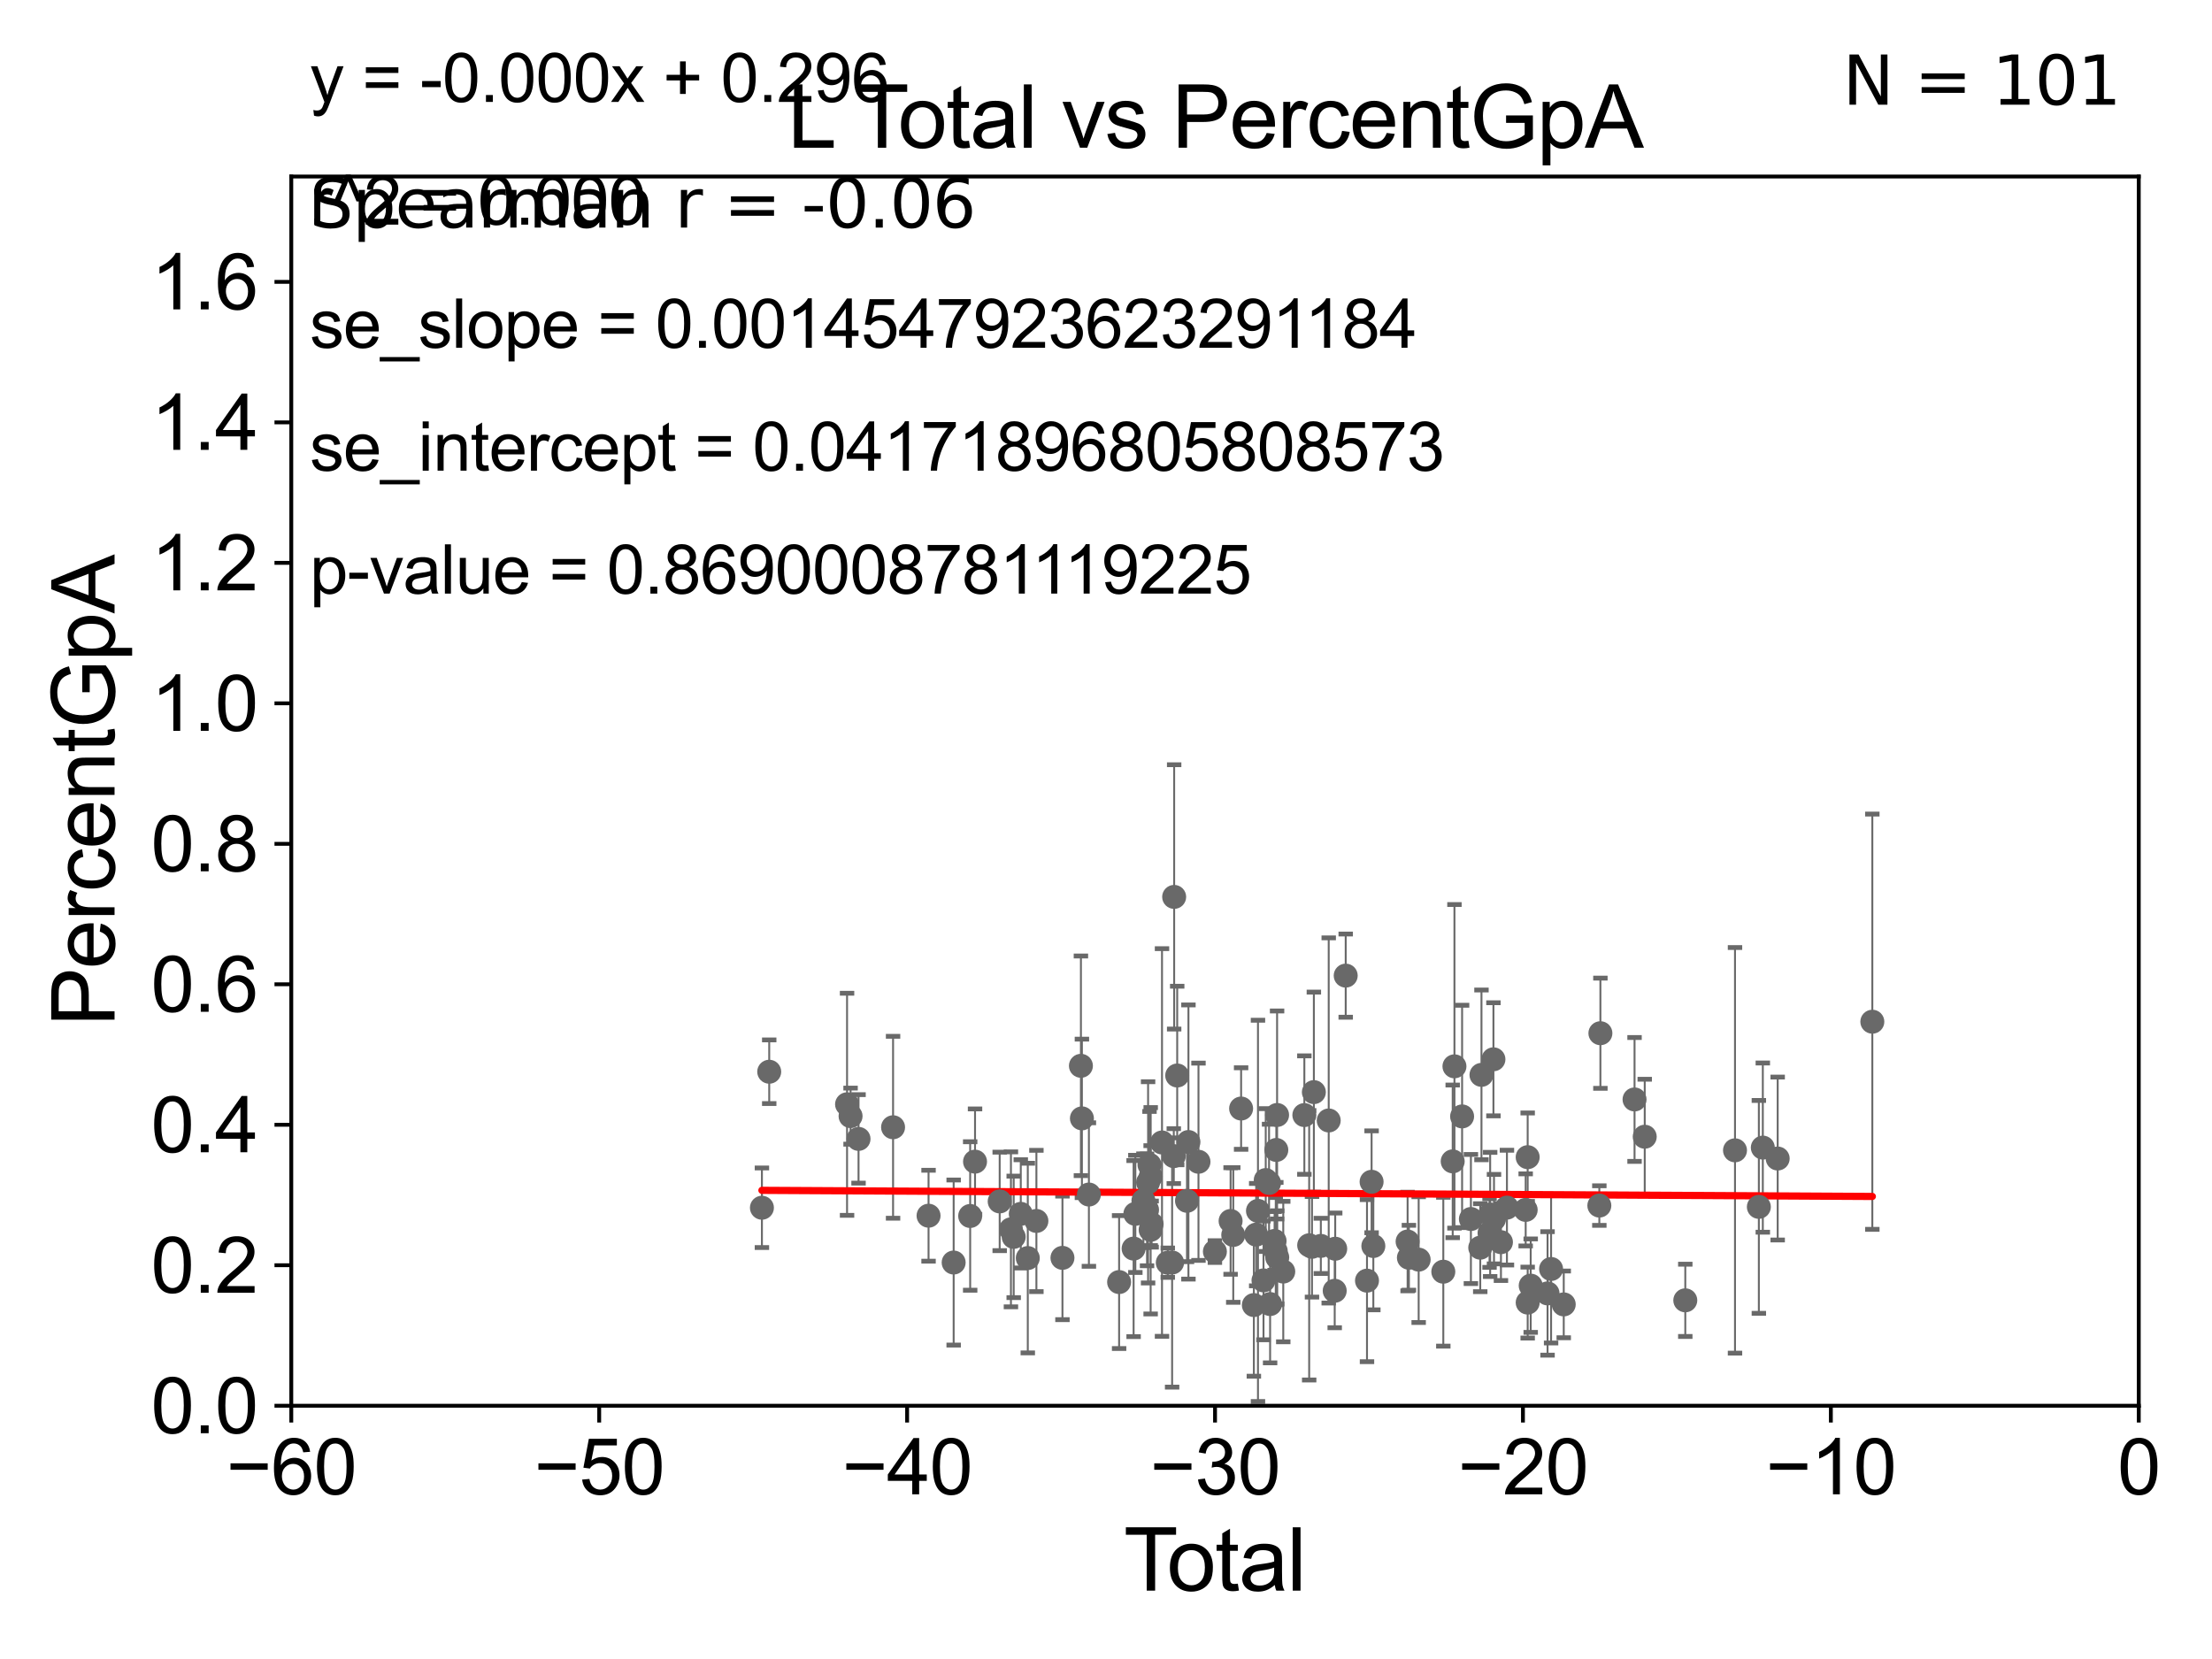 <?xml version="1.0" encoding="utf-8" standalone="no"?>
<!DOCTYPE svg PUBLIC "-//W3C//DTD SVG 1.1//EN"
  "http://www.w3.org/Graphics/SVG/1.1/DTD/svg11.dtd">
<svg xmlns:xlink="http://www.w3.org/1999/xlink" width="460.8pt" height="345.6pt" viewBox="0 0 460.8 345.6" xmlns="http://www.w3.org/2000/svg" version="1.1">
 <defs>
  <style type="text/css">*{stroke-linejoin: round; stroke-linecap: butt}</style>
 </defs>
 <g id="figure_1">
  <g id="patch_1">
   <path d="M 0 345.6 
L 460.8 345.6 
L 460.8 0 
L 0 0 
z
" style="fill: #ffffff"/>
  </g>
  <g id="axes_1">
   <g id="patch_2">
    <path d="M 60.68 292.84 
L 445.545 292.84 
L 445.545 36.775 
L 60.68 36.775 
z
" style="fill: #ffffff"/>
   </g>
   <g id="PathCollection_1">
    <defs>
     <path id="m33a504adf1" d="M 0 1.118 
C 0.297 1.118 0.581 1 0.791 0.791 
C 1 0.581 1.118 0.297 1.118 0 
C 1.118 -0.297 1 -0.581 0.791 -0.791 
C 0.581 -1 0.297 -1.118 0 -1.118 
C -0.297 -1.118 -0.581 -1 -0.791 -0.791 
C -1 -0.581 -1.118 -0.297 -1.118 0 
C -1.118 0.297 -1 0.581 -0.791 0.791 
C -0.581 1 -0.297 1.118 0 1.118 
z
" style="stroke: #696969"/>
    </defs>
    <g clip-path="url(#p367150e629)">
     <use xlink:href="#m33a504adf1" x="306.415" y="253.941" style="fill: #696969; stroke: #696969"/>
     <use xlink:href="#m33a504adf1" x="203.118" y="241.991" style="fill: #696969; stroke: #696969"/>
     <use xlink:href="#m33a504adf1" x="308.362" y="259.913" style="fill: #696969; stroke: #696969"/>
     <use xlink:href="#m33a504adf1" x="304.582" y="232.572" style="fill: #696969; stroke: #696969"/>
     <use xlink:href="#m33a504adf1" x="361.433" y="239.633" style="fill: #696969; stroke: #696969"/>
     <use xlink:href="#m33a504adf1" x="158.722" y="251.594" style="fill: #696969; stroke: #696969"/>
     <use xlink:href="#m33a504adf1" x="302.624" y="241.934" style="fill: #696969; stroke: #696969"/>
     <use xlink:href="#m33a504adf1" x="367.227" y="239.066" style="fill: #696969; stroke: #696969"/>
     <use xlink:href="#m33a504adf1" x="208.253" y="250.274" style="fill: #696969; stroke: #696969"/>
     <use xlink:href="#m33a504adf1" x="370.325" y="241.343" style="fill: #696969; stroke: #696969"/>
     <use xlink:href="#m33a504adf1" x="210.596" y="256.094" style="fill: #696969; stroke: #696969"/>
     <use xlink:href="#m33a504adf1" x="300.668" y="264.918" style="fill: #696969; stroke: #696969"/>
     <use xlink:href="#m33a504adf1" x="211.172" y="257.665" style="fill: #696969; stroke: #696969"/>
     <use xlink:href="#m33a504adf1" x="212.648" y="252.869" style="fill: #696969; stroke: #696969"/>
     <use xlink:href="#m33a504adf1" x="214.108" y="262.075" style="fill: #696969; stroke: #696969"/>
     <use xlink:href="#m33a504adf1" x="215.901" y="254.347" style="fill: #696969; stroke: #696969"/>
     <use xlink:href="#m33a504adf1" x="295.535" y="262.405" style="fill: #696969; stroke: #696969"/>
     <use xlink:href="#m33a504adf1" x="293.501" y="262.01" style="fill: #696969; stroke: #696969"/>
     <use xlink:href="#m33a504adf1" x="390.041" y="212.841" style="fill: #696969; stroke: #696969"/>
     <use xlink:href="#m33a504adf1" x="366.403" y="251.415" style="fill: #696969; stroke: #696969"/>
     <use xlink:href="#m33a504adf1" x="308.618" y="223.915" style="fill: #696969; stroke: #696969"/>
     <use xlink:href="#m33a504adf1" x="310.299" y="256.866" style="fill: #696969; stroke: #696969"/>
     <use xlink:href="#m33a504adf1" x="202.106" y="253.312" style="fill: #696969; stroke: #696969"/>
     <use xlink:href="#m33a504adf1" x="340.506" y="229.035" style="fill: #696969; stroke: #696969"/>
     <use xlink:href="#m33a504adf1" x="342.627" y="236.801" style="fill: #696969; stroke: #696969"/>
     <use xlink:href="#m33a504adf1" x="333.393" y="215.238" style="fill: #696969; stroke: #696969"/>
     <use xlink:href="#m33a504adf1" x="333.171" y="251.144" style="fill: #696969; stroke: #696969"/>
     <use xlink:href="#m33a504adf1" x="176.457" y="230.042" style="fill: #696969; stroke: #696969"/>
     <use xlink:href="#m33a504adf1" x="325.755" y="271.729" style="fill: #696969; stroke: #696969"/>
     <use xlink:href="#m33a504adf1" x="177.19" y="232.508" style="fill: #696969; stroke: #696969"/>
     <use xlink:href="#m33a504adf1" x="178.849" y="237.253" style="fill: #696969; stroke: #696969"/>
     <use xlink:href="#m33a504adf1" x="323.12" y="264.352" style="fill: #696969; stroke: #696969"/>
     <use xlink:href="#m33a504adf1" x="322.384" y="269.441" style="fill: #696969; stroke: #696969"/>
     <use xlink:href="#m33a504adf1" x="186.042" y="234.829" style="fill: #696969; stroke: #696969"/>
     <use xlink:href="#m33a504adf1" x="318.873" y="267.823" style="fill: #696969; stroke: #696969"/>
     <use xlink:href="#m33a504adf1" x="318.244" y="271.352" style="fill: #696969; stroke: #696969"/>
     <use xlink:href="#m33a504adf1" x="318.243" y="241.061" style="fill: #696969; stroke: #696969"/>
     <use xlink:href="#m33a504adf1" x="317.828" y="252.045" style="fill: #696969; stroke: #696969"/>
     <use xlink:href="#m33a504adf1" x="293.23" y="258.632" style="fill: #696969; stroke: #696969"/>
     <use xlink:href="#m33a504adf1" x="193.435" y="253.254" style="fill: #696969; stroke: #696969"/>
     <use xlink:href="#m33a504adf1" x="351.077" y="270.882" style="fill: #696969; stroke: #696969"/>
     <use xlink:href="#m33a504adf1" x="198.665" y="263.007" style="fill: #696969; stroke: #696969"/>
     <use xlink:href="#m33a504adf1" x="244.174" y="263.003" style="fill: #696969; stroke: #696969"/>
     <use xlink:href="#m33a504adf1" x="313.923" y="251.568" style="fill: #696969; stroke: #696969"/>
     <use xlink:href="#m33a504adf1" x="312.675" y="258.768" style="fill: #696969; stroke: #696969"/>
     <use xlink:href="#m33a504adf1" x="311.227" y="253.967" style="fill: #696969; stroke: #696969"/>
     <use xlink:href="#m33a504adf1" x="311.11" y="220.673" style="fill: #696969; stroke: #696969"/>
     <use xlink:href="#m33a504adf1" x="310.427" y="252.991" style="fill: #696969; stroke: #696969"/>
     <use xlink:href="#m33a504adf1" x="160.243" y="223.262" style="fill: #696969; stroke: #696969"/>
     <use xlink:href="#m33a504adf1" x="244.52" y="240.841" style="fill: #696969; stroke: #696969"/>
     <use xlink:href="#m33a504adf1" x="302.988" y="222.136" style="fill: #696969; stroke: #696969"/>
     <use xlink:href="#m33a504adf1" x="239.7" y="256.194" style="fill: #696969; stroke: #696969"/>
     <use xlink:href="#m33a504adf1" x="239.463" y="242.651" style="fill: #696969; stroke: #696969"/>
     <use xlink:href="#m33a504adf1" x="280.335" y="203.239" style="fill: #696969; stroke: #696969"/>
     <use xlink:href="#m33a504adf1" x="261.687" y="257.195" style="fill: #696969; stroke: #696969"/>
     <use xlink:href="#m33a504adf1" x="253.085" y="260.73" style="fill: #696969; stroke: #696969"/>
     <use xlink:href="#m33a504adf1" x="278.15" y="260.133" style="fill: #696969; stroke: #696969"/>
     <use xlink:href="#m33a504adf1" x="238.95" y="252.041" style="fill: #696969; stroke: #696969"/>
     <use xlink:href="#m33a504adf1" x="267.327" y="264.89" style="fill: #696969; stroke: #696969"/>
     <use xlink:href="#m33a504adf1" x="278.045" y="268.894" style="fill: #696969; stroke: #696969"/>
     <use xlink:href="#m33a504adf1" x="276.796" y="233.413" style="fill: #696969; stroke: #696969"/>
     <use xlink:href="#m33a504adf1" x="243.27" y="263.043" style="fill: #696969; stroke: #696969"/>
     <use xlink:href="#m33a504adf1" x="256.356" y="254.352" style="fill: #696969; stroke: #696969"/>
     <use xlink:href="#m33a504adf1" x="239.712" y="245.109" style="fill: #696969; stroke: #696969"/>
     <use xlink:href="#m33a504adf1" x="275.156" y="259.543" style="fill: #696969; stroke: #696969"/>
     <use xlink:href="#m33a504adf1" x="226.838" y="248.845" style="fill: #696969; stroke: #696969"/>
     <use xlink:href="#m33a504adf1" x="263.676" y="245.828" style="fill: #696969; stroke: #696969"/>
     <use xlink:href="#m33a504adf1" x="273.702" y="227.51" style="fill: #696969; stroke: #696969"/>
     <use xlink:href="#m33a504adf1" x="258.546" y="230.927" style="fill: #696969; stroke: #696969"/>
     <use xlink:href="#m33a504adf1" x="263.211" y="266.729" style="fill: #696969; stroke: #696969"/>
     <use xlink:href="#m33a504adf1" x="238.198" y="250.132" style="fill: #696969; stroke: #696969"/>
     <use xlink:href="#m33a504adf1" x="239.906" y="255" style="fill: #696969; stroke: #696969"/>
     <use xlink:href="#m33a504adf1" x="242.067" y="237.999" style="fill: #696969; stroke: #696969"/>
     <use xlink:href="#m33a504adf1" x="273.312" y="259.734" style="fill: #696969; stroke: #696969"/>
     <use xlink:href="#m33a504adf1" x="236.515" y="252.871" style="fill: #696969; stroke: #696969"/>
     <use xlink:href="#m33a504adf1" x="233.131" y="267.078" style="fill: #696969; stroke: #696969"/>
     <use xlink:href="#m33a504adf1" x="261.202" y="271.869" style="fill: #696969; stroke: #696969"/>
     <use xlink:href="#m33a504adf1" x="272.725" y="259.41" style="fill: #696969; stroke: #696969"/>
     <use xlink:href="#m33a504adf1" x="271.72" y="232.291" style="fill: #696969; stroke: #696969"/>
     <use xlink:href="#m33a504adf1" x="236.152" y="260.105" style="fill: #696969; stroke: #696969"/>
     <use xlink:href="#m33a504adf1" x="256.909" y="257.264" style="fill: #696969; stroke: #696969"/>
     <use xlink:href="#m33a504adf1" x="264.369" y="246.435" style="fill: #696969; stroke: #696969"/>
     <use xlink:href="#m33a504adf1" x="239.168" y="246.304" style="fill: #696969; stroke: #696969"/>
     <use xlink:href="#m33a504adf1" x="262.059" y="252.247" style="fill: #696969; stroke: #696969"/>
     <use xlink:href="#m33a504adf1" x="247.274" y="250.151" style="fill: #696969; stroke: #696969"/>
     <use xlink:href="#m33a504adf1" x="265.764" y="260.63" style="fill: #696969; stroke: #696969"/>
     <use xlink:href="#m33a504adf1" x="249.666" y="242.017" style="fill: #696969; stroke: #696969"/>
     <use xlink:href="#m33a504adf1" x="265.519" y="258.511" style="fill: #696969; stroke: #696969"/>
     <use xlink:href="#m33a504adf1" x="285.729" y="246.186" style="fill: #696969; stroke: #696969"/>
     <use xlink:href="#m33a504adf1" x="225.175" y="222.029" style="fill: #696969; stroke: #696969"/>
     <use xlink:href="#m33a504adf1" x="264.588" y="271.66" style="fill: #696969; stroke: #696969"/>
     <use xlink:href="#m33a504adf1" x="225.383" y="232.979" style="fill: #696969; stroke: #696969"/>
     <use xlink:href="#m33a504adf1" x="247.574" y="237.902" style="fill: #696969; stroke: #696969"/>
     <use xlink:href="#m33a504adf1" x="265.879" y="239.556" style="fill: #696969; stroke: #696969"/>
     <use xlink:href="#m33a504adf1" x="266.041" y="232.272" style="fill: #696969; stroke: #696969"/>
     <use xlink:href="#m33a504adf1" x="266.071" y="261.941" style="fill: #696969; stroke: #696969"/>
     <use xlink:href="#m33a504adf1" x="284.77" y="266.783" style="fill: #696969; stroke: #696969"/>
     <use xlink:href="#m33a504adf1" x="221.329" y="262.035" style="fill: #696969; stroke: #696969"/>
     <use xlink:href="#m33a504adf1" x="244.599" y="186.841" style="fill: #696969; stroke: #696969"/>
     <use xlink:href="#m33a504adf1" x="245.233" y="224.046" style="fill: #696969; stroke: #696969"/>
     <use xlink:href="#m33a504adf1" x="286.092" y="259.567" style="fill: #696969; stroke: #696969"/>
    </g>
   </g>
   <g id="matplotlib.axis_1">
    <g id="xtick_1">
     <g id="line2d_1">
      <defs>
       <path id="m4e356af416" d="M 0 0 
L 0 3.5 
" style="stroke: #000000; stroke-width: 0.8"/>
      </defs>
      <g>
       <use xlink:href="#m4e356af416" x="60.68" y="292.84" style="stroke: #000000; stroke-width: 0.8"/>
      </g>
     </g>
     <g id="text_1">
      <!-- −60 -->
      <g transform="translate(47.11 311.293)scale(0.16 -0.16)">
       <defs>
        <path id="ArialMT-2212" d="M 3381 1997 
L 356 1997 
L 356 2522 
L 3381 2522 
L 3381 1997 
z
" transform="scale(0.016)"/>
        <path id="ArialMT-36" d="M 3184 3459 
L 2625 3416 
Q 2550 3747 2413 3897 
Q 2184 4138 1850 4138 
Q 1581 4138 1378 3988 
Q 1113 3794 959 3422 
Q 806 3050 800 2363 
Q 1003 2672 1297 2822 
Q 1591 2972 1913 2972 
Q 2475 2972 2870 2558 
Q 3266 2144 3266 1488 
Q 3266 1056 3080 686 
Q 2894 316 2569 119 
Q 2244 -78 1831 -78 
Q 1128 -78 684 439 
Q 241 956 241 2144 
Q 241 3472 731 4075 
Q 1159 4600 1884 4600 
Q 2425 4600 2770 4297 
Q 3116 3994 3184 3459 
z
M 888 1484 
Q 888 1194 1011 928 
Q 1134 663 1356 523 
Q 1578 384 1822 384 
Q 2178 384 2434 671 
Q 2691 959 2691 1453 
Q 2691 1928 2437 2201 
Q 2184 2475 1800 2475 
Q 1419 2475 1153 2201 
Q 888 1928 888 1484 
z
" transform="scale(0.016)"/>
        <path id="ArialMT-30" d="M 266 2259 
Q 266 3072 433 3567 
Q 600 4063 929 4331 
Q 1259 4600 1759 4600 
Q 2128 4600 2406 4451 
Q 2684 4303 2865 4023 
Q 3047 3744 3150 3342 
Q 3253 2941 3253 2259 
Q 3253 1453 3087 958 
Q 2922 463 2592 192 
Q 2263 -78 1759 -78 
Q 1097 -78 719 397 
Q 266 969 266 2259 
z
M 844 2259 
Q 844 1131 1108 757 
Q 1372 384 1759 384 
Q 2147 384 2411 759 
Q 2675 1134 2675 2259 
Q 2675 3391 2411 3762 
Q 2147 4134 1753 4134 
Q 1366 4134 1134 3806 
Q 844 3388 844 2259 
z
" transform="scale(0.016)"/>
       </defs>
       <use xlink:href="#ArialMT-2212"/>
       <use xlink:href="#ArialMT-36" x="58.398"/>
       <use xlink:href="#ArialMT-30" x="114.014"/>
      </g>
     </g>
    </g>
    <g id="xtick_2">
     <g id="line2d_2">
      <g>
       <use xlink:href="#m4e356af416" x="124.824" y="292.84" style="stroke: #000000; stroke-width: 0.8"/>
      </g>
     </g>
     <g id="text_2">
      <!-- −50 -->
      <g transform="translate(111.254 311.293)scale(0.16 -0.16)">
       <defs>
        <path id="ArialMT-35" d="M 266 1200 
L 856 1250 
Q 922 819 1161 601 
Q 1400 384 1738 384 
Q 2144 384 2425 690 
Q 2706 997 2706 1503 
Q 2706 1984 2436 2262 
Q 2166 2541 1728 2541 
Q 1456 2541 1237 2417 
Q 1019 2294 894 2097 
L 366 2166 
L 809 4519 
L 3088 4519 
L 3088 3981 
L 1259 3981 
L 1013 2750 
Q 1425 3038 1878 3038 
Q 2478 3038 2890 2622 
Q 3303 2206 3303 1553 
Q 3303 931 2941 478 
Q 2500 -78 1738 -78 
Q 1113 -78 717 272 
Q 322 622 266 1200 
z
" transform="scale(0.016)"/>
       </defs>
       <use xlink:href="#ArialMT-2212"/>
       <use xlink:href="#ArialMT-35" x="58.398"/>
       <use xlink:href="#ArialMT-30" x="114.014"/>
      </g>
     </g>
    </g>
    <g id="xtick_3">
     <g id="line2d_3">
      <g>
       <use xlink:href="#m4e356af416" x="188.968" y="292.84" style="stroke: #000000; stroke-width: 0.8"/>
      </g>
     </g>
     <g id="text_3">
      <!-- −40 -->
      <g transform="translate(175.398 311.293)scale(0.16 -0.16)">
       <defs>
        <path id="ArialMT-34" d="M 2069 0 
L 2069 1097 
L 81 1097 
L 81 1613 
L 2172 4581 
L 2631 4581 
L 2631 1613 
L 3250 1613 
L 3250 1097 
L 2631 1097 
L 2631 0 
L 2069 0 
z
M 2069 1613 
L 2069 3678 
L 634 1613 
L 2069 1613 
z
" transform="scale(0.016)"/>
       </defs>
       <use xlink:href="#ArialMT-2212"/>
       <use xlink:href="#ArialMT-34" x="58.398"/>
       <use xlink:href="#ArialMT-30" x="114.014"/>
      </g>
     </g>
    </g>
    <g id="xtick_4">
     <g id="line2d_4">
      <g>
       <use xlink:href="#m4e356af416" x="253.113" y="292.84" style="stroke: #000000; stroke-width: 0.8"/>
      </g>
     </g>
     <g id="text_4">
      <!-- −30 -->
      <g transform="translate(239.542 311.293)scale(0.16 -0.16)">
       <defs>
        <path id="ArialMT-33" d="M 269 1209 
L 831 1284 
Q 928 806 1161 595 
Q 1394 384 1728 384 
Q 2125 384 2398 659 
Q 2672 934 2672 1341 
Q 2672 1728 2419 1979 
Q 2166 2231 1775 2231 
Q 1616 2231 1378 2169 
L 1441 2663 
Q 1497 2656 1531 2656 
Q 1891 2656 2178 2843 
Q 2466 3031 2466 3422 
Q 2466 3731 2256 3934 
Q 2047 4138 1716 4138 
Q 1388 4138 1169 3931 
Q 950 3725 888 3313 
L 325 3413 
Q 428 3978 793 4289 
Q 1159 4600 1703 4600 
Q 2078 4600 2393 4439 
Q 2709 4278 2876 4000 
Q 3044 3722 3044 3409 
Q 3044 3113 2884 2869 
Q 2725 2625 2413 2481 
Q 2819 2388 3044 2092 
Q 3269 1797 3269 1353 
Q 3269 753 2831 336 
Q 2394 -81 1725 -81 
Q 1122 -81 723 278 
Q 325 638 269 1209 
z
" transform="scale(0.016)"/>
       </defs>
       <use xlink:href="#ArialMT-2212"/>
       <use xlink:href="#ArialMT-33" x="58.398"/>
       <use xlink:href="#ArialMT-30" x="114.014"/>
      </g>
     </g>
    </g>
    <g id="xtick_5">
     <g id="line2d_5">
      <g>
       <use xlink:href="#m4e356af416" x="317.257" y="292.84" style="stroke: #000000; stroke-width: 0.8"/>
      </g>
     </g>
     <g id="text_5">
      <!-- −20 -->
      <g transform="translate(303.687 311.293)scale(0.16 -0.16)">
       <defs>
        <path id="ArialMT-32" d="M 3222 541 
L 3222 0 
L 194 0 
Q 188 203 259 391 
Q 375 700 629 1000 
Q 884 1300 1366 1694 
Q 2113 2306 2375 2664 
Q 2638 3022 2638 3341 
Q 2638 3675 2398 3904 
Q 2159 4134 1775 4134 
Q 1369 4134 1125 3890 
Q 881 3647 878 3216 
L 300 3275 
Q 359 3922 746 4261 
Q 1134 4600 1788 4600 
Q 2447 4600 2831 4234 
Q 3216 3869 3216 3328 
Q 3216 3053 3103 2787 
Q 2991 2522 2730 2228 
Q 2469 1934 1863 1422 
Q 1356 997 1212 845 
Q 1069 694 975 541 
L 3222 541 
z
" transform="scale(0.016)"/>
       </defs>
       <use xlink:href="#ArialMT-2212"/>
       <use xlink:href="#ArialMT-32" x="58.398"/>
       <use xlink:href="#ArialMT-30" x="114.014"/>
      </g>
     </g>
    </g>
    <g id="xtick_6">
     <g id="line2d_6">
      <g>
       <use xlink:href="#m4e356af416" x="381.401" y="292.84" style="stroke: #000000; stroke-width: 0.8"/>
      </g>
     </g>
     <g id="text_6">
      <!-- −10 -->
      <g transform="translate(367.831 311.293)scale(0.16 -0.16)">
       <defs>
        <path id="ArialMT-31" d="M 2384 0 
L 1822 0 
L 1822 3584 
Q 1619 3391 1289 3197 
Q 959 3003 697 2906 
L 697 3450 
Q 1169 3672 1522 3987 
Q 1875 4303 2022 4600 
L 2384 4600 
L 2384 0 
z
" transform="scale(0.016)"/>
       </defs>
       <use xlink:href="#ArialMT-2212"/>
       <use xlink:href="#ArialMT-31" x="58.398"/>
       <use xlink:href="#ArialMT-30" x="114.014"/>
      </g>
     </g>
    </g>
    <g id="xtick_7">
     <g id="line2d_7">
      <g>
       <use xlink:href="#m4e356af416" x="445.545" y="292.84" style="stroke: #000000; stroke-width: 0.8"/>
      </g>
     </g>
     <g id="text_7">
      <!-- 0 -->
      <g transform="translate(441.096 311.293)scale(0.16 -0.16)">
       <use xlink:href="#ArialMT-30"/>
      </g>
     </g>
    </g>
    <g id="text_8">
     <!-- Total -->
     <g transform="translate(234.107 331.357)scale(0.18 -0.18)">
      <defs>
       <path id="ArialMT-54" d="M 1659 0 
L 1659 4041 
L 150 4041 
L 150 4581 
L 3781 4581 
L 3781 4041 
L 2266 4041 
L 2266 0 
L 1659 0 
z
" transform="scale(0.016)"/>
       <path id="ArialMT-6f" d="M 213 1659 
Q 213 2581 725 3025 
Q 1153 3394 1769 3394 
Q 2453 3394 2887 2945 
Q 3322 2497 3322 1706 
Q 3322 1066 3130 698 
Q 2938 331 2570 128 
Q 2203 -75 1769 -75 
Q 1072 -75 642 372 
Q 213 819 213 1659 
z
M 791 1659 
Q 791 1022 1069 705 
Q 1347 388 1769 388 
Q 2188 388 2466 706 
Q 2744 1025 2744 1678 
Q 2744 2294 2464 2611 
Q 2184 2928 1769 2928 
Q 1347 2928 1069 2612 
Q 791 2297 791 1659 
z
" transform="scale(0.016)"/>
       <path id="ArialMT-74" d="M 1650 503 
L 1731 6 
Q 1494 -44 1306 -44 
Q 1000 -44 831 53 
Q 663 150 594 308 
Q 525 466 525 972 
L 525 2881 
L 113 2881 
L 113 3319 
L 525 3319 
L 525 4141 
L 1084 4478 
L 1084 3319 
L 1650 3319 
L 1650 2881 
L 1084 2881 
L 1084 941 
Q 1084 700 1114 631 
Q 1144 563 1211 522 
Q 1278 481 1403 481 
Q 1497 481 1650 503 
z
" transform="scale(0.016)"/>
       <path id="ArialMT-61" d="M 2588 409 
Q 2275 144 1986 34 
Q 1697 -75 1366 -75 
Q 819 -75 525 192 
Q 231 459 231 875 
Q 231 1119 342 1320 
Q 453 1522 633 1644 
Q 813 1766 1038 1828 
Q 1203 1872 1538 1913 
Q 2219 1994 2541 2106 
Q 2544 2222 2544 2253 
Q 2544 2597 2384 2738 
Q 2169 2928 1744 2928 
Q 1347 2928 1158 2789 
Q 969 2650 878 2297 
L 328 2372 
Q 403 2725 575 2942 
Q 747 3159 1072 3276 
Q 1397 3394 1825 3394 
Q 2250 3394 2515 3294 
Q 2781 3194 2906 3042 
Q 3031 2891 3081 2659 
Q 3109 2516 3109 2141 
L 3109 1391 
Q 3109 606 3145 398 
Q 3181 191 3288 0 
L 2700 0 
Q 2613 175 2588 409 
z
M 2541 1666 
Q 2234 1541 1622 1453 
Q 1275 1403 1131 1340 
Q 988 1278 909 1158 
Q 831 1038 831 891 
Q 831 666 1001 516 
Q 1172 366 1500 366 
Q 1825 366 2078 508 
Q 2331 650 2450 897 
Q 2541 1088 2541 1459 
L 2541 1666 
z
" transform="scale(0.016)"/>
       <path id="ArialMT-6c" d="M 409 0 
L 409 4581 
L 972 4581 
L 972 0 
L 409 0 
z
" transform="scale(0.016)"/>
      </defs>
      <use xlink:href="#ArialMT-54"/>
      <use xlink:href="#ArialMT-6f" x="49.959"/>
      <use xlink:href="#ArialMT-74" x="105.574"/>
      <use xlink:href="#ArialMT-61" x="133.357"/>
      <use xlink:href="#ArialMT-6c" x="188.973"/>
     </g>
    </g>
   </g>
   <g id="matplotlib.axis_2">
    <g id="ytick_1">
     <g id="line2d_8">
      <defs>
       <path id="mb72136920e" d="M 0 0 
L -3.5 0 
" style="stroke: #000000; stroke-width: 0.8"/>
      </defs>
      <g>
       <use xlink:href="#mb72136920e" x="60.68" y="292.84" style="stroke: #000000; stroke-width: 0.8"/>
      </g>
     </g>
     <g id="text_9">
      <!-- 0.0 -->
      <g transform="translate(31.44 298.566)scale(0.16 -0.16)">
       <defs>
        <path id="ArialMT-2e" d="M 581 0 
L 581 641 
L 1222 641 
L 1222 0 
L 581 0 
z
" transform="scale(0.016)"/>
       </defs>
       <use xlink:href="#ArialMT-30"/>
       <use xlink:href="#ArialMT-2e" x="55.615"/>
       <use xlink:href="#ArialMT-30" x="83.398"/>
      </g>
     </g>
    </g>
    <g id="ytick_2">
     <g id="line2d_9">
      <g>
       <use xlink:href="#mb72136920e" x="60.68" y="263.575" style="stroke: #000000; stroke-width: 0.8"/>
      </g>
     </g>
     <g id="text_10">
      <!-- 0.2 -->
      <g transform="translate(31.44 269.302)scale(0.16 -0.16)">
       <use xlink:href="#ArialMT-30"/>
       <use xlink:href="#ArialMT-2e" x="55.615"/>
       <use xlink:href="#ArialMT-32" x="83.398"/>
      </g>
     </g>
    </g>
    <g id="ytick_3">
     <g id="line2d_10">
      <g>
       <use xlink:href="#mb72136920e" x="60.68" y="234.311" style="stroke: #000000; stroke-width: 0.8"/>
      </g>
     </g>
     <g id="text_11">
      <!-- 0.4 -->
      <g transform="translate(31.44 240.037)scale(0.16 -0.16)">
       <use xlink:href="#ArialMT-30"/>
       <use xlink:href="#ArialMT-2e" x="55.615"/>
       <use xlink:href="#ArialMT-34" x="83.398"/>
      </g>
     </g>
    </g>
    <g id="ytick_4">
     <g id="line2d_11">
      <g>
       <use xlink:href="#mb72136920e" x="60.68" y="205.046" style="stroke: #000000; stroke-width: 0.8"/>
      </g>
     </g>
     <g id="text_12">
      <!-- 0.6 -->
      <g transform="translate(31.44 210.772)scale(0.16 -0.16)">
       <use xlink:href="#ArialMT-30"/>
       <use xlink:href="#ArialMT-2e" x="55.615"/>
       <use xlink:href="#ArialMT-36" x="83.398"/>
      </g>
     </g>
    </g>
    <g id="ytick_5">
     <g id="line2d_12">
      <g>
       <use xlink:href="#mb72136920e" x="60.68" y="175.782" style="stroke: #000000; stroke-width: 0.8"/>
      </g>
     </g>
     <g id="text_13">
      <!-- 0.8 -->
      <g transform="translate(31.44 181.508)scale(0.16 -0.16)">
       <defs>
        <path id="ArialMT-38" d="M 1131 2484 
Q 781 2613 612 2850 
Q 444 3088 444 3419 
Q 444 3919 803 4259 
Q 1163 4600 1759 4600 
Q 2359 4600 2725 4251 
Q 3091 3903 3091 3403 
Q 3091 3084 2923 2848 
Q 2756 2613 2416 2484 
Q 2838 2347 3058 2040 
Q 3278 1734 3278 1309 
Q 3278 722 2862 322 
Q 2447 -78 1769 -78 
Q 1091 -78 675 323 
Q 259 725 259 1325 
Q 259 1772 486 2073 
Q 713 2375 1131 2484 
z
M 1019 3438 
Q 1019 3113 1228 2906 
Q 1438 2700 1772 2700 
Q 2097 2700 2305 2904 
Q 2513 3109 2513 3406 
Q 2513 3716 2298 3927 
Q 2084 4138 1766 4138 
Q 1444 4138 1231 3931 
Q 1019 3725 1019 3438 
z
M 838 1322 
Q 838 1081 952 856 
Q 1066 631 1291 507 
Q 1516 384 1775 384 
Q 2178 384 2440 643 
Q 2703 903 2703 1303 
Q 2703 1709 2433 1975 
Q 2163 2241 1756 2241 
Q 1359 2241 1098 1978 
Q 838 1716 838 1322 
z
" transform="scale(0.016)"/>
       </defs>
       <use xlink:href="#ArialMT-30"/>
       <use xlink:href="#ArialMT-2e" x="55.615"/>
       <use xlink:href="#ArialMT-38" x="83.398"/>
      </g>
     </g>
    </g>
    <g id="ytick_6">
     <g id="line2d_13">
      <g>
       <use xlink:href="#mb72136920e" x="60.68" y="146.517" style="stroke: #000000; stroke-width: 0.8"/>
      </g>
     </g>
     <g id="text_14">
      <!-- 1.0 -->
      <g transform="translate(31.44 152.243)scale(0.16 -0.16)">
       <use xlink:href="#ArialMT-31"/>
       <use xlink:href="#ArialMT-2e" x="55.615"/>
       <use xlink:href="#ArialMT-30" x="83.398"/>
      </g>
     </g>
    </g>
    <g id="ytick_7">
     <g id="line2d_14">
      <g>
       <use xlink:href="#mb72136920e" x="60.68" y="117.252" style="stroke: #000000; stroke-width: 0.8"/>
      </g>
     </g>
     <g id="text_15">
      <!-- 1.2 -->
      <g transform="translate(31.44 122.979)scale(0.16 -0.16)">
       <use xlink:href="#ArialMT-31"/>
       <use xlink:href="#ArialMT-2e" x="55.615"/>
       <use xlink:href="#ArialMT-32" x="83.398"/>
      </g>
     </g>
    </g>
    <g id="ytick_8">
     <g id="line2d_15">
      <g>
       <use xlink:href="#mb72136920e" x="60.68" y="87.988" style="stroke: #000000; stroke-width: 0.8"/>
      </g>
     </g>
     <g id="text_16">
      <!-- 1.4 -->
      <g transform="translate(31.44 93.714)scale(0.16 -0.16)">
       <use xlink:href="#ArialMT-31"/>
       <use xlink:href="#ArialMT-2e" x="55.615"/>
       <use xlink:href="#ArialMT-34" x="83.398"/>
      </g>
     </g>
    </g>
    <g id="ytick_9">
     <g id="line2d_16">
      <g>
       <use xlink:href="#mb72136920e" x="60.68" y="58.723" style="stroke: #000000; stroke-width: 0.8"/>
      </g>
     </g>
     <g id="text_17">
      <!-- 1.6 -->
      <g transform="translate(31.44 64.45)scale(0.16 -0.16)">
       <use xlink:href="#ArialMT-31"/>
       <use xlink:href="#ArialMT-2e" x="55.615"/>
       <use xlink:href="#ArialMT-36" x="83.398"/>
      </g>
     </g>
    </g>
    <g id="text_18">
     <!-- PercentGpA -->
     <g transform="translate(23.863 213.831)rotate(-90)scale(0.18 -0.18)">
      <defs>
       <path id="ArialMT-50" d="M 494 0 
L 494 4581 
L 2222 4581 
Q 2678 4581 2919 4538 
Q 3256 4481 3484 4323 
Q 3713 4166 3852 3881 
Q 3991 3597 3991 3256 
Q 3991 2672 3619 2267 
Q 3247 1863 2275 1863 
L 1100 1863 
L 1100 0 
L 494 0 
z
M 1100 2403 
L 2284 2403 
Q 2872 2403 3119 2622 
Q 3366 2841 3366 3238 
Q 3366 3525 3220 3729 
Q 3075 3934 2838 4000 
Q 2684 4041 2272 4041 
L 1100 4041 
L 1100 2403 
z
" transform="scale(0.016)"/>
       <path id="ArialMT-65" d="M 2694 1069 
L 3275 997 
Q 3138 488 2766 206 
Q 2394 -75 1816 -75 
Q 1088 -75 661 373 
Q 234 822 234 1631 
Q 234 2469 665 2931 
Q 1097 3394 1784 3394 
Q 2450 3394 2872 2941 
Q 3294 2488 3294 1666 
Q 3294 1616 3291 1516 
L 816 1516 
Q 847 969 1125 678 
Q 1403 388 1819 388 
Q 2128 388 2347 550 
Q 2566 713 2694 1069 
z
M 847 1978 
L 2700 1978 
Q 2663 2397 2488 2606 
Q 2219 2931 1791 2931 
Q 1403 2931 1139 2672 
Q 875 2413 847 1978 
z
" transform="scale(0.016)"/>
       <path id="ArialMT-72" d="M 416 0 
L 416 3319 
L 922 3319 
L 922 2816 
Q 1116 3169 1280 3281 
Q 1444 3394 1641 3394 
Q 1925 3394 2219 3213 
L 2025 2691 
Q 1819 2813 1613 2813 
Q 1428 2813 1281 2702 
Q 1134 2591 1072 2394 
Q 978 2094 978 1738 
L 978 0 
L 416 0 
z
" transform="scale(0.016)"/>
       <path id="ArialMT-63" d="M 2588 1216 
L 3141 1144 
Q 3050 572 2676 248 
Q 2303 -75 1759 -75 
Q 1078 -75 664 370 
Q 250 816 250 1647 
Q 250 2184 428 2587 
Q 606 2991 970 3192 
Q 1334 3394 1763 3394 
Q 2303 3394 2647 3120 
Q 2991 2847 3088 2344 
L 2541 2259 
Q 2463 2594 2264 2762 
Q 2066 2931 1784 2931 
Q 1359 2931 1093 2626 
Q 828 2322 828 1663 
Q 828 994 1084 691 
Q 1341 388 1753 388 
Q 2084 388 2306 591 
Q 2528 794 2588 1216 
z
" transform="scale(0.016)"/>
       <path id="ArialMT-6e" d="M 422 0 
L 422 3319 
L 928 3319 
L 928 2847 
Q 1294 3394 1984 3394 
Q 2284 3394 2536 3286 
Q 2788 3178 2913 3003 
Q 3038 2828 3088 2588 
Q 3119 2431 3119 2041 
L 3119 0 
L 2556 0 
L 2556 2019 
Q 2556 2363 2490 2533 
Q 2425 2703 2258 2804 
Q 2091 2906 1866 2906 
Q 1506 2906 1245 2678 
Q 984 2450 984 1813 
L 984 0 
L 422 0 
z
" transform="scale(0.016)"/>
       <path id="ArialMT-47" d="M 2638 1797 
L 2638 2334 
L 4578 2338 
L 4578 638 
Q 4131 281 3656 101 
Q 3181 -78 2681 -78 
Q 2006 -78 1454 211 
Q 903 500 622 1047 
Q 341 1594 341 2269 
Q 341 2938 620 3517 
Q 900 4097 1425 4378 
Q 1950 4659 2634 4659 
Q 3131 4659 3532 4498 
Q 3934 4338 4162 4050 
Q 4391 3763 4509 3300 
L 3963 3150 
Q 3859 3500 3706 3700 
Q 3553 3900 3268 4020 
Q 2984 4141 2638 4141 
Q 2222 4141 1919 4014 
Q 1616 3888 1430 3681 
Q 1244 3475 1141 3228 
Q 966 2803 966 2306 
Q 966 1694 1177 1281 
Q 1388 869 1791 669 
Q 2194 469 2647 469 
Q 3041 469 3416 620 
Q 3791 772 3984 944 
L 3984 1797 
L 2638 1797 
z
" transform="scale(0.016)"/>
       <path id="ArialMT-70" d="M 422 -1272 
L 422 3319 
L 934 3319 
L 934 2888 
Q 1116 3141 1344 3267 
Q 1572 3394 1897 3394 
Q 2322 3394 2647 3175 
Q 2972 2956 3137 2557 
Q 3303 2159 3303 1684 
Q 3303 1175 3120 767 
Q 2938 359 2589 142 
Q 2241 -75 1856 -75 
Q 1575 -75 1351 44 
Q 1128 163 984 344 
L 984 -1272 
L 422 -1272 
z
M 931 1641 
Q 931 1000 1190 694 
Q 1450 388 1819 388 
Q 2194 388 2461 705 
Q 2728 1022 2728 1688 
Q 2728 2322 2467 2637 
Q 2206 2953 1844 2953 
Q 1484 2953 1207 2617 
Q 931 2281 931 1641 
z
" transform="scale(0.016)"/>
       <path id="ArialMT-41" d="M -9 0 
L 1750 4581 
L 2403 4581 
L 4278 0 
L 3588 0 
L 3053 1388 
L 1138 1388 
L 634 0 
L -9 0 
z
M 1313 1881 
L 2866 1881 
L 2388 3150 
Q 2169 3728 2063 4100 
Q 1975 3659 1816 3225 
L 1313 1881 
z
" transform="scale(0.016)"/>
      </defs>
      <use xlink:href="#ArialMT-50"/>
      <use xlink:href="#ArialMT-65" x="66.699"/>
      <use xlink:href="#ArialMT-72" x="122.314"/>
      <use xlink:href="#ArialMT-63" x="155.615"/>
      <use xlink:href="#ArialMT-65" x="205.615"/>
      <use xlink:href="#ArialMT-6e" x="261.23"/>
      <use xlink:href="#ArialMT-74" x="316.846"/>
      <use xlink:href="#ArialMT-47" x="344.629"/>
      <use xlink:href="#ArialMT-70" x="422.412"/>
      <use xlink:href="#ArialMT-41" x="478.027"/>
     </g>
    </g>
   </g>
   <g id="LineCollection_1">
    <path d="M 306.415 267.385 
L 306.415 240.497 
" clip-path="url(#p367150e629)" style="fill: none; stroke: #696969; stroke-width: 0.4"/>
    <path d="M 203.118 252.974 
L 203.118 231.008 
" clip-path="url(#p367150e629)" style="fill: none; stroke: #696969; stroke-width: 0.4"/>
    <path d="M 308.362 269.073 
L 308.362 250.753 
" clip-path="url(#p367150e629)" style="fill: none; stroke: #696969; stroke-width: 0.4"/>
    <path d="M 304.582 255.734 
L 304.582 209.411 
" clip-path="url(#p367150e629)" style="fill: none; stroke: #696969; stroke-width: 0.4"/>
    <path d="M 361.433 281.882 
L 361.433 197.385 
" clip-path="url(#p367150e629)" style="fill: none; stroke: #696969; stroke-width: 0.4"/>
    <path d="M 158.722 259.884 
L 158.722 243.305 
" clip-path="url(#p367150e629)" style="fill: none; stroke: #696969; stroke-width: 0.4"/>
    <path d="M 302.624 257.835 
L 302.624 226.034 
" clip-path="url(#p367150e629)" style="fill: none; stroke: #696969; stroke-width: 0.4"/>
    <path d="M 367.227 256.69 
L 367.227 221.441 
" clip-path="url(#p367150e629)" style="fill: none; stroke: #696969; stroke-width: 0.4"/>
    <path d="M 208.253 260.531 
L 208.253 240.018 
" clip-path="url(#p367150e629)" style="fill: none; stroke: #696969; stroke-width: 0.4"/>
    <path d="M 370.325 258.314 
L 370.325 224.371 
" clip-path="url(#p367150e629)" style="fill: none; stroke: #696969; stroke-width: 0.4"/>
    <path d="M 210.596 272.236 
L 210.596 239.952 
" clip-path="url(#p367150e629)" style="fill: none; stroke: #696969; stroke-width: 0.4"/>
    <path d="M 300.668 280.424 
L 300.668 249.412 
" clip-path="url(#p367150e629)" style="fill: none; stroke: #696969; stroke-width: 0.4"/>
    <path d="M 211.172 270.321 
L 211.172 245.01 
" clip-path="url(#p367150e629)" style="fill: none; stroke: #696969; stroke-width: 0.4"/>
    <path d="M 212.648 264.144 
L 212.648 241.594 
" clip-path="url(#p367150e629)" style="fill: none; stroke: #696969; stroke-width: 0.4"/>
    <path d="M 214.108 281.829 
L 214.108 242.322 
" clip-path="url(#p367150e629)" style="fill: none; stroke: #696969; stroke-width: 0.4"/>
    <path d="M 215.901 269.064 
L 215.901 239.631 
" clip-path="url(#p367150e629)" style="fill: none; stroke: #696969; stroke-width: 0.4"/>
    <path d="M 295.535 275.502 
L 295.535 249.307 
" clip-path="url(#p367150e629)" style="fill: none; stroke: #696969; stroke-width: 0.4"/>
    <path d="M 293.501 268.767 
L 293.501 255.254 
" clip-path="url(#p367150e629)" style="fill: none; stroke: #696969; stroke-width: 0.4"/>
    <path d="M 390.041 256.096 
L 390.041 169.585 
" clip-path="url(#p367150e629)" style="fill: none; stroke: #696969; stroke-width: 0.4"/>
    <path d="M 366.403 273.587 
L 366.403 229.244 
" clip-path="url(#p367150e629)" style="fill: none; stroke: #696969; stroke-width: 0.4"/>
    <path d="M 308.618 241.594 
L 308.618 206.236 
" clip-path="url(#p367150e629)" style="fill: none; stroke: #696969; stroke-width: 0.4"/>
    <path d="M 310.299 264.014 
L 310.299 249.719 
" clip-path="url(#p367150e629)" style="fill: none; stroke: #696969; stroke-width: 0.4"/>
    <path d="M 202.106 268.777 
L 202.106 237.846 
" clip-path="url(#p367150e629)" style="fill: none; stroke: #696969; stroke-width: 0.4"/>
    <path d="M 340.506 241.938 
L 340.506 216.132 
" clip-path="url(#p367150e629)" style="fill: none; stroke: #696969; stroke-width: 0.4"/>
    <path d="M 342.627 248.777 
L 342.627 224.825 
" clip-path="url(#p367150e629)" style="fill: none; stroke: #696969; stroke-width: 0.4"/>
    <path d="M 333.393 226.716 
L 333.393 203.759 
" clip-path="url(#p367150e629)" style="fill: none; stroke: #696969; stroke-width: 0.4"/>
    <path d="M 333.171 255.268 
L 333.171 247.021 
" clip-path="url(#p367150e629)" style="fill: none; stroke: #696969; stroke-width: 0.4"/>
    <path d="M 176.457 253.172 
L 176.457 206.911 
" clip-path="url(#p367150e629)" style="fill: none; stroke: #696969; stroke-width: 0.4"/>
    <path d="M 325.755 278.679 
L 325.755 264.778 
" clip-path="url(#p367150e629)" style="fill: none; stroke: #696969; stroke-width: 0.4"/>
    <path d="M 177.19 238.349 
L 177.19 226.668 
" clip-path="url(#p367150e629)" style="fill: none; stroke: #696969; stroke-width: 0.4"/>
    <path d="M 178.849 246.469 
L 178.849 228.036 
" clip-path="url(#p367150e629)" style="fill: none; stroke: #696969; stroke-width: 0.4"/>
    <path d="M 323.12 279.767 
L 323.12 248.938 
" clip-path="url(#p367150e629)" style="fill: none; stroke: #696969; stroke-width: 0.4"/>
    <path d="M 322.384 282.303 
L 322.384 256.578 
" clip-path="url(#p367150e629)" style="fill: none; stroke: #696969; stroke-width: 0.4"/>
    <path d="M 186.042 253.778 
L 186.042 215.881 
" clip-path="url(#p367150e629)" style="fill: none; stroke: #696969; stroke-width: 0.4"/>
    <path d="M 318.873 277.554 
L 318.873 258.093 
" clip-path="url(#p367150e629)" style="fill: none; stroke: #696969; stroke-width: 0.4"/>
    <path d="M 318.244 278.743 
L 318.244 263.961 
" clip-path="url(#p367150e629)" style="fill: none; stroke: #696969; stroke-width: 0.4"/>
    <path d="M 318.243 250.273 
L 318.243 231.849 
" clip-path="url(#p367150e629)" style="fill: none; stroke: #696969; stroke-width: 0.4"/>
    <path d="M 317.828 259.556 
L 317.828 244.534 
" clip-path="url(#p367150e629)" style="fill: none; stroke: #696969; stroke-width: 0.4"/>
    <path d="M 293.23 268.908 
L 293.23 248.356 
" clip-path="url(#p367150e629)" style="fill: none; stroke: #696969; stroke-width: 0.4"/>
    <path d="M 193.435 262.723 
L 193.435 243.784 
" clip-path="url(#p367150e629)" style="fill: none; stroke: #696969; stroke-width: 0.4"/>
    <path d="M 351.077 278.408 
L 351.077 263.356 
" clip-path="url(#p367150e629)" style="fill: none; stroke: #696969; stroke-width: 0.4"/>
    <path d="M 198.665 280.203 
L 198.665 245.812 
" clip-path="url(#p367150e629)" style="fill: none; stroke: #696969; stroke-width: 0.4"/>
    <path d="M 244.174 288.965 
L 244.174 237.042 
" clip-path="url(#p367150e629)" style="fill: none; stroke: #696969; stroke-width: 0.4"/>
    <path d="M 313.923 263.519 
L 313.923 239.616 
" clip-path="url(#p367150e629)" style="fill: none; stroke: #696969; stroke-width: 0.4"/>
    <path d="M 312.675 266.75 
L 312.675 250.785 
" clip-path="url(#p367150e629)" style="fill: none; stroke: #696969; stroke-width: 0.4"/>
    <path d="M 311.227 263.286 
L 311.227 244.648 
" clip-path="url(#p367150e629)" style="fill: none; stroke: #696969; stroke-width: 0.4"/>
    <path d="M 311.11 232.452 
L 311.11 208.893 
" clip-path="url(#p367150e629)" style="fill: none; stroke: #696969; stroke-width: 0.4"/>
    <path d="M 310.427 265.922 
L 310.427 240.06 
" clip-path="url(#p367150e629)" style="fill: none; stroke: #696969; stroke-width: 0.4"/>
    <path d="M 160.243 229.891 
L 160.243 216.634 
" clip-path="url(#p367150e629)" style="fill: none; stroke: #696969; stroke-width: 0.4"/>
    <path d="M 244.52 246.554 
L 244.52 235.127 
" clip-path="url(#p367150e629)" style="fill: none; stroke: #696969; stroke-width: 0.4"/>
    <path d="M 302.988 255.839 
L 302.988 188.433 
" clip-path="url(#p367150e629)" style="fill: none; stroke: #696969; stroke-width: 0.4"/>
    <path d="M 239.7 273.723 
L 239.7 238.666 
" clip-path="url(#p367150e629)" style="fill: none; stroke: #696969; stroke-width: 0.4"/>
    <path d="M 239.463 253.762 
L 239.463 231.54 
" clip-path="url(#p367150e629)" style="fill: none; stroke: #696969; stroke-width: 0.4"/>
    <path d="M 280.335 211.906 
L 280.335 194.572 
" clip-path="url(#p367150e629)" style="fill: none; stroke: #696969; stroke-width: 0.4"/>
    <path d="M 261.687 267.856 
L 261.687 246.534 
" clip-path="url(#p367150e629)" style="fill: none; stroke: #696969; stroke-width: 0.4"/>
    <path d="M 253.085 262.991 
L 253.085 258.468 
" clip-path="url(#p367150e629)" style="fill: none; stroke: #696969; stroke-width: 0.4"/>
    <path d="M 278.15 267.566 
L 278.15 252.699 
" clip-path="url(#p367150e629)" style="fill: none; stroke: #696969; stroke-width: 0.4"/>
    <path d="M 238.95 263.68 
L 238.95 240.402 
" clip-path="url(#p367150e629)" style="fill: none; stroke: #696969; stroke-width: 0.4"/>
    <path d="M 267.327 279.519 
L 267.327 250.26 
" clip-path="url(#p367150e629)" style="fill: none; stroke: #696969; stroke-width: 0.4"/>
    <path d="M 278.045 276.59 
L 278.045 261.197 
" clip-path="url(#p367150e629)" style="fill: none; stroke: #696969; stroke-width: 0.4"/>
    <path d="M 276.796 271.451 
L 276.796 195.376 
" clip-path="url(#p367150e629)" style="fill: none; stroke: #696969; stroke-width: 0.4"/>
    <path d="M 243.27 266.095 
L 243.27 259.991 
" clip-path="url(#p367150e629)" style="fill: none; stroke: #696969; stroke-width: 0.4"/>
    <path d="M 256.356 265.454 
L 256.356 243.251 
" clip-path="url(#p367150e629)" style="fill: none; stroke: #696969; stroke-width: 0.4"/>
    <path d="M 239.712 259.484 
L 239.712 230.733 
" clip-path="url(#p367150e629)" style="fill: none; stroke: #696969; stroke-width: 0.4"/>
    <path d="M 275.156 265.293 
L 275.156 253.793 
" clip-path="url(#p367150e629)" style="fill: none; stroke: #696969; stroke-width: 0.4"/>
    <path d="M 226.838 263.794 
L 226.838 233.897 
" clip-path="url(#p367150e629)" style="fill: none; stroke: #696969; stroke-width: 0.4"/>
    <path d="M 263.676 260.704 
L 263.676 230.953 
" clip-path="url(#p367150e629)" style="fill: none; stroke: #696969; stroke-width: 0.4"/>
    <path d="M 273.702 248.347 
L 273.702 206.673 
" clip-path="url(#p367150e629)" style="fill: none; stroke: #696969; stroke-width: 0.4"/>
    <path d="M 258.546 239.419 
L 258.546 222.436 
" clip-path="url(#p367150e629)" style="fill: none; stroke: #696969; stroke-width: 0.4"/>
    <path d="M 263.211 279.104 
L 263.211 254.354 
" clip-path="url(#p367150e629)" style="fill: none; stroke: #696969; stroke-width: 0.4"/>
    <path d="M 238.198 259.893 
L 238.198 240.37 
" clip-path="url(#p367150e629)" style="fill: none; stroke: #696969; stroke-width: 0.4"/>
    <path d="M 239.906 259.798 
L 239.906 250.201 
" clip-path="url(#p367150e629)" style="fill: none; stroke: #696969; stroke-width: 0.4"/>
    <path d="M 242.067 278.378 
L 242.067 197.62 
" clip-path="url(#p367150e629)" style="fill: none; stroke: #696969; stroke-width: 0.4"/>
    <path d="M 273.312 270.211 
L 273.312 249.257 
" clip-path="url(#p367150e629)" style="fill: none; stroke: #696969; stroke-width: 0.4"/>
    <path d="M 236.515 265.075 
L 236.515 240.667 
" clip-path="url(#p367150e629)" style="fill: none; stroke: #696969; stroke-width: 0.4"/>
    <path d="M 233.131 280.924 
L 233.131 253.232 
" clip-path="url(#p367150e629)" style="fill: none; stroke: #696969; stroke-width: 0.4"/>
    <path d="M 261.202 286.693 
L 261.202 257.045 
" clip-path="url(#p367150e629)" style="fill: none; stroke: #696969; stroke-width: 0.4"/>
    <path d="M 272.725 287.476 
L 272.725 231.343 
" clip-path="url(#p367150e629)" style="fill: none; stroke: #696969; stroke-width: 0.4"/>
    <path d="M 271.72 244.625 
L 271.72 219.956 
" clip-path="url(#p367150e629)" style="fill: none; stroke: #696969; stroke-width: 0.4"/>
    <path d="M 236.152 278.441 
L 236.152 241.768 
" clip-path="url(#p367150e629)" style="fill: none; stroke: #696969; stroke-width: 0.4"/>
    <path d="M 256.909 271.295 
L 256.909 243.234 
" clip-path="url(#p367150e629)" style="fill: none; stroke: #696969; stroke-width: 0.4"/>
    <path d="M 264.369 258.675 
L 264.369 234.195 
" clip-path="url(#p367150e629)" style="fill: none; stroke: #696969; stroke-width: 0.4"/>
    <path d="M 239.168 267.265 
L 239.168 225.344 
" clip-path="url(#p367150e629)" style="fill: none; stroke: #696969; stroke-width: 0.4"/>
    <path d="M 262.059 291.961 
L 262.059 212.534 
" clip-path="url(#p367150e629)" style="fill: none; stroke: #696969; stroke-width: 0.4"/>
    <path d="M 247.274 262.829 
L 247.274 237.474 
" clip-path="url(#p367150e629)" style="fill: none; stroke: #696969; stroke-width: 0.4"/>
    <path d="M 265.764 271.792 
L 265.764 249.468 
" clip-path="url(#p367150e629)" style="fill: none; stroke: #696969; stroke-width: 0.4"/>
    <path d="M 249.666 262.567 
L 249.666 221.468 
" clip-path="url(#p367150e629)" style="fill: none; stroke: #696969; stroke-width: 0.4"/>
    <path d="M 265.519 264.631 
L 265.519 252.392 
" clip-path="url(#p367150e629)" style="fill: none; stroke: #696969; stroke-width: 0.4"/>
    <path d="M 285.729 256.798 
L 285.729 235.575 
" clip-path="url(#p367150e629)" style="fill: none; stroke: #696969; stroke-width: 0.4"/>
    <path d="M 225.175 244.904 
L 225.175 199.153 
" clip-path="url(#p367150e629)" style="fill: none; stroke: #696969; stroke-width: 0.4"/>
    <path d="M 264.588 283.912 
L 264.588 259.408 
" clip-path="url(#p367150e629)" style="fill: none; stroke: #696969; stroke-width: 0.4"/>
    <path d="M 225.383 249.483 
L 225.383 216.475 
" clip-path="url(#p367150e629)" style="fill: none; stroke: #696969; stroke-width: 0.4"/>
    <path d="M 247.574 266.457 
L 247.574 209.348 
" clip-path="url(#p367150e629)" style="fill: none; stroke: #696969; stroke-width: 0.4"/>
    <path d="M 265.879 246.322 
L 265.879 232.79 
" clip-path="url(#p367150e629)" style="fill: none; stroke: #696969; stroke-width: 0.4"/>
    <path d="M 266.041 253.941 
L 266.041 210.602 
" clip-path="url(#p367150e629)" style="fill: none; stroke: #696969; stroke-width: 0.4"/>
    <path d="M 266.071 271.65 
L 266.071 252.231 
" clip-path="url(#p367150e629)" style="fill: none; stroke: #696969; stroke-width: 0.4"/>
    <path d="M 284.77 283.664 
L 284.77 249.903 
" clip-path="url(#p367150e629)" style="fill: none; stroke: #696969; stroke-width: 0.4"/>
    <path d="M 221.329 274.907 
L 221.329 249.164 
" clip-path="url(#p367150e629)" style="fill: none; stroke: #696969; stroke-width: 0.4"/>
    <path d="M 244.599 214.373 
L 244.599 159.309 
" clip-path="url(#p367150e629)" style="fill: none; stroke: #696969; stroke-width: 0.4"/>
    <path d="M 245.233 242.642 
L 245.233 205.45 
" clip-path="url(#p367150e629)" style="fill: none; stroke: #696969; stroke-width: 0.4"/>
    <path d="M 286.092 272.864 
L 286.092 246.271 
" clip-path="url(#p367150e629)" style="fill: none; stroke: #696969; stroke-width: 0.4"/>
   </g>
   <g id="line2d_17">
    <defs>
     <path id="mcf7f8cfd7c" d="M 1.5 0 
L -1.5 -0 
" style="stroke: #696969"/>
    </defs>
    <g clip-path="url(#p367150e629)">
     <use xlink:href="#mcf7f8cfd7c" x="306.415" y="267.385" style="fill: #696969; stroke: #696969"/>
     <use xlink:href="#mcf7f8cfd7c" x="203.118" y="252.974" style="fill: #696969; stroke: #696969"/>
     <use xlink:href="#mcf7f8cfd7c" x="308.362" y="269.073" style="fill: #696969; stroke: #696969"/>
     <use xlink:href="#mcf7f8cfd7c" x="304.582" y="255.734" style="fill: #696969; stroke: #696969"/>
     <use xlink:href="#mcf7f8cfd7c" x="361.433" y="281.882" style="fill: #696969; stroke: #696969"/>
     <use xlink:href="#mcf7f8cfd7c" x="158.722" y="259.884" style="fill: #696969; stroke: #696969"/>
     <use xlink:href="#mcf7f8cfd7c" x="302.624" y="257.835" style="fill: #696969; stroke: #696969"/>
     <use xlink:href="#mcf7f8cfd7c" x="367.227" y="256.69" style="fill: #696969; stroke: #696969"/>
     <use xlink:href="#mcf7f8cfd7c" x="208.253" y="260.531" style="fill: #696969; stroke: #696969"/>
     <use xlink:href="#mcf7f8cfd7c" x="370.325" y="258.314" style="fill: #696969; stroke: #696969"/>
     <use xlink:href="#mcf7f8cfd7c" x="210.596" y="272.236" style="fill: #696969; stroke: #696969"/>
     <use xlink:href="#mcf7f8cfd7c" x="300.668" y="280.424" style="fill: #696969; stroke: #696969"/>
     <use xlink:href="#mcf7f8cfd7c" x="211.172" y="270.321" style="fill: #696969; stroke: #696969"/>
     <use xlink:href="#mcf7f8cfd7c" x="212.648" y="264.144" style="fill: #696969; stroke: #696969"/>
     <use xlink:href="#mcf7f8cfd7c" x="214.108" y="281.829" style="fill: #696969; stroke: #696969"/>
     <use xlink:href="#mcf7f8cfd7c" x="215.901" y="269.064" style="fill: #696969; stroke: #696969"/>
     <use xlink:href="#mcf7f8cfd7c" x="295.535" y="275.502" style="fill: #696969; stroke: #696969"/>
     <use xlink:href="#mcf7f8cfd7c" x="293.501" y="268.767" style="fill: #696969; stroke: #696969"/>
     <use xlink:href="#mcf7f8cfd7c" x="390.041" y="256.096" style="fill: #696969; stroke: #696969"/>
     <use xlink:href="#mcf7f8cfd7c" x="366.403" y="273.587" style="fill: #696969; stroke: #696969"/>
     <use xlink:href="#mcf7f8cfd7c" x="308.618" y="241.594" style="fill: #696969; stroke: #696969"/>
     <use xlink:href="#mcf7f8cfd7c" x="310.299" y="264.014" style="fill: #696969; stroke: #696969"/>
     <use xlink:href="#mcf7f8cfd7c" x="202.106" y="268.777" style="fill: #696969; stroke: #696969"/>
     <use xlink:href="#mcf7f8cfd7c" x="340.506" y="241.938" style="fill: #696969; stroke: #696969"/>
     <use xlink:href="#mcf7f8cfd7c" x="342.627" y="248.777" style="fill: #696969; stroke: #696969"/>
     <use xlink:href="#mcf7f8cfd7c" x="333.393" y="226.716" style="fill: #696969; stroke: #696969"/>
     <use xlink:href="#mcf7f8cfd7c" x="333.171" y="255.268" style="fill: #696969; stroke: #696969"/>
     <use xlink:href="#mcf7f8cfd7c" x="176.457" y="253.172" style="fill: #696969; stroke: #696969"/>
     <use xlink:href="#mcf7f8cfd7c" x="325.755" y="278.679" style="fill: #696969; stroke: #696969"/>
     <use xlink:href="#mcf7f8cfd7c" x="177.19" y="238.349" style="fill: #696969; stroke: #696969"/>
     <use xlink:href="#mcf7f8cfd7c" x="178.849" y="246.469" style="fill: #696969; stroke: #696969"/>
     <use xlink:href="#mcf7f8cfd7c" x="323.12" y="279.767" style="fill: #696969; stroke: #696969"/>
     <use xlink:href="#mcf7f8cfd7c" x="322.384" y="282.303" style="fill: #696969; stroke: #696969"/>
     <use xlink:href="#mcf7f8cfd7c" x="186.042" y="253.778" style="fill: #696969; stroke: #696969"/>
     <use xlink:href="#mcf7f8cfd7c" x="318.873" y="277.554" style="fill: #696969; stroke: #696969"/>
     <use xlink:href="#mcf7f8cfd7c" x="318.244" y="278.743" style="fill: #696969; stroke: #696969"/>
     <use xlink:href="#mcf7f8cfd7c" x="318.243" y="250.273" style="fill: #696969; stroke: #696969"/>
     <use xlink:href="#mcf7f8cfd7c" x="317.828" y="259.556" style="fill: #696969; stroke: #696969"/>
     <use xlink:href="#mcf7f8cfd7c" x="293.23" y="268.908" style="fill: #696969; stroke: #696969"/>
     <use xlink:href="#mcf7f8cfd7c" x="193.435" y="262.723" style="fill: #696969; stroke: #696969"/>
     <use xlink:href="#mcf7f8cfd7c" x="351.077" y="278.408" style="fill: #696969; stroke: #696969"/>
     <use xlink:href="#mcf7f8cfd7c" x="198.665" y="280.203" style="fill: #696969; stroke: #696969"/>
     <use xlink:href="#mcf7f8cfd7c" x="244.174" y="288.965" style="fill: #696969; stroke: #696969"/>
     <use xlink:href="#mcf7f8cfd7c" x="313.923" y="263.519" style="fill: #696969; stroke: #696969"/>
     <use xlink:href="#mcf7f8cfd7c" x="312.675" y="266.75" style="fill: #696969; stroke: #696969"/>
     <use xlink:href="#mcf7f8cfd7c" x="311.227" y="263.286" style="fill: #696969; stroke: #696969"/>
     <use xlink:href="#mcf7f8cfd7c" x="311.11" y="232.452" style="fill: #696969; stroke: #696969"/>
     <use xlink:href="#mcf7f8cfd7c" x="310.427" y="265.922" style="fill: #696969; stroke: #696969"/>
     <use xlink:href="#mcf7f8cfd7c" x="160.243" y="229.891" style="fill: #696969; stroke: #696969"/>
     <use xlink:href="#mcf7f8cfd7c" x="244.52" y="246.554" style="fill: #696969; stroke: #696969"/>
     <use xlink:href="#mcf7f8cfd7c" x="302.988" y="255.839" style="fill: #696969; stroke: #696969"/>
     <use xlink:href="#mcf7f8cfd7c" x="239.7" y="273.723" style="fill: #696969; stroke: #696969"/>
     <use xlink:href="#mcf7f8cfd7c" x="239.463" y="253.762" style="fill: #696969; stroke: #696969"/>
     <use xlink:href="#mcf7f8cfd7c" x="280.335" y="211.906" style="fill: #696969; stroke: #696969"/>
     <use xlink:href="#mcf7f8cfd7c" x="261.687" y="267.856" style="fill: #696969; stroke: #696969"/>
     <use xlink:href="#mcf7f8cfd7c" x="253.085" y="262.991" style="fill: #696969; stroke: #696969"/>
     <use xlink:href="#mcf7f8cfd7c" x="278.15" y="267.566" style="fill: #696969; stroke: #696969"/>
     <use xlink:href="#mcf7f8cfd7c" x="238.95" y="263.68" style="fill: #696969; stroke: #696969"/>
     <use xlink:href="#mcf7f8cfd7c" x="267.327" y="279.519" style="fill: #696969; stroke: #696969"/>
     <use xlink:href="#mcf7f8cfd7c" x="278.045" y="276.59" style="fill: #696969; stroke: #696969"/>
     <use xlink:href="#mcf7f8cfd7c" x="276.796" y="271.451" style="fill: #696969; stroke: #696969"/>
     <use xlink:href="#mcf7f8cfd7c" x="243.27" y="266.095" style="fill: #696969; stroke: #696969"/>
     <use xlink:href="#mcf7f8cfd7c" x="256.356" y="265.454" style="fill: #696969; stroke: #696969"/>
     <use xlink:href="#mcf7f8cfd7c" x="239.712" y="259.484" style="fill: #696969; stroke: #696969"/>
     <use xlink:href="#mcf7f8cfd7c" x="275.156" y="265.293" style="fill: #696969; stroke: #696969"/>
     <use xlink:href="#mcf7f8cfd7c" x="226.838" y="263.794" style="fill: #696969; stroke: #696969"/>
     <use xlink:href="#mcf7f8cfd7c" x="263.676" y="260.704" style="fill: #696969; stroke: #696969"/>
     <use xlink:href="#mcf7f8cfd7c" x="273.702" y="248.347" style="fill: #696969; stroke: #696969"/>
     <use xlink:href="#mcf7f8cfd7c" x="258.546" y="239.419" style="fill: #696969; stroke: #696969"/>
     <use xlink:href="#mcf7f8cfd7c" x="263.211" y="279.104" style="fill: #696969; stroke: #696969"/>
     <use xlink:href="#mcf7f8cfd7c" x="238.198" y="259.893" style="fill: #696969; stroke: #696969"/>
     <use xlink:href="#mcf7f8cfd7c" x="239.906" y="259.798" style="fill: #696969; stroke: #696969"/>
     <use xlink:href="#mcf7f8cfd7c" x="242.067" y="278.378" style="fill: #696969; stroke: #696969"/>
     <use xlink:href="#mcf7f8cfd7c" x="273.312" y="270.211" style="fill: #696969; stroke: #696969"/>
     <use xlink:href="#mcf7f8cfd7c" x="236.515" y="265.075" style="fill: #696969; stroke: #696969"/>
     <use xlink:href="#mcf7f8cfd7c" x="233.131" y="280.924" style="fill: #696969; stroke: #696969"/>
     <use xlink:href="#mcf7f8cfd7c" x="261.202" y="286.693" style="fill: #696969; stroke: #696969"/>
     <use xlink:href="#mcf7f8cfd7c" x="272.725" y="287.476" style="fill: #696969; stroke: #696969"/>
     <use xlink:href="#mcf7f8cfd7c" x="271.72" y="244.625" style="fill: #696969; stroke: #696969"/>
     <use xlink:href="#mcf7f8cfd7c" x="236.152" y="278.441" style="fill: #696969; stroke: #696969"/>
     <use xlink:href="#mcf7f8cfd7c" x="256.909" y="271.295" style="fill: #696969; stroke: #696969"/>
     <use xlink:href="#mcf7f8cfd7c" x="264.369" y="258.675" style="fill: #696969; stroke: #696969"/>
     <use xlink:href="#mcf7f8cfd7c" x="239.168" y="267.265" style="fill: #696969; stroke: #696969"/>
     <use xlink:href="#mcf7f8cfd7c" x="262.059" y="291.961" style="fill: #696969; stroke: #696969"/>
     <use xlink:href="#mcf7f8cfd7c" x="247.274" y="262.829" style="fill: #696969; stroke: #696969"/>
     <use xlink:href="#mcf7f8cfd7c" x="265.764" y="271.792" style="fill: #696969; stroke: #696969"/>
     <use xlink:href="#mcf7f8cfd7c" x="249.666" y="262.567" style="fill: #696969; stroke: #696969"/>
     <use xlink:href="#mcf7f8cfd7c" x="265.519" y="264.631" style="fill: #696969; stroke: #696969"/>
     <use xlink:href="#mcf7f8cfd7c" x="285.729" y="256.798" style="fill: #696969; stroke: #696969"/>
     <use xlink:href="#mcf7f8cfd7c" x="225.175" y="244.904" style="fill: #696969; stroke: #696969"/>
     <use xlink:href="#mcf7f8cfd7c" x="264.588" y="283.912" style="fill: #696969; stroke: #696969"/>
     <use xlink:href="#mcf7f8cfd7c" x="225.383" y="249.483" style="fill: #696969; stroke: #696969"/>
     <use xlink:href="#mcf7f8cfd7c" x="247.574" y="266.457" style="fill: #696969; stroke: #696969"/>
     <use xlink:href="#mcf7f8cfd7c" x="265.879" y="246.322" style="fill: #696969; stroke: #696969"/>
     <use xlink:href="#mcf7f8cfd7c" x="266.041" y="253.941" style="fill: #696969; stroke: #696969"/>
     <use xlink:href="#mcf7f8cfd7c" x="266.071" y="271.65" style="fill: #696969; stroke: #696969"/>
     <use xlink:href="#mcf7f8cfd7c" x="284.77" y="283.664" style="fill: #696969; stroke: #696969"/>
     <use xlink:href="#mcf7f8cfd7c" x="221.329" y="274.907" style="fill: #696969; stroke: #696969"/>
     <use xlink:href="#mcf7f8cfd7c" x="244.599" y="214.373" style="fill: #696969; stroke: #696969"/>
     <use xlink:href="#mcf7f8cfd7c" x="245.233" y="242.642" style="fill: #696969; stroke: #696969"/>
     <use xlink:href="#mcf7f8cfd7c" x="286.092" y="272.864" style="fill: #696969; stroke: #696969"/>
    </g>
   </g>
   <g id="line2d_18">
    <g clip-path="url(#p367150e629)">
     <use xlink:href="#mcf7f8cfd7c" x="306.415" y="240.497" style="fill: #696969; stroke: #696969"/>
     <use xlink:href="#mcf7f8cfd7c" x="203.118" y="231.008" style="fill: #696969; stroke: #696969"/>
     <use xlink:href="#mcf7f8cfd7c" x="308.362" y="250.753" style="fill: #696969; stroke: #696969"/>
     <use xlink:href="#mcf7f8cfd7c" x="304.582" y="209.411" style="fill: #696969; stroke: #696969"/>
     <use xlink:href="#mcf7f8cfd7c" x="361.433" y="197.385" style="fill: #696969; stroke: #696969"/>
     <use xlink:href="#mcf7f8cfd7c" x="158.722" y="243.305" style="fill: #696969; stroke: #696969"/>
     <use xlink:href="#mcf7f8cfd7c" x="302.624" y="226.034" style="fill: #696969; stroke: #696969"/>
     <use xlink:href="#mcf7f8cfd7c" x="367.227" y="221.441" style="fill: #696969; stroke: #696969"/>
     <use xlink:href="#mcf7f8cfd7c" x="208.253" y="240.018" style="fill: #696969; stroke: #696969"/>
     <use xlink:href="#mcf7f8cfd7c" x="370.325" y="224.371" style="fill: #696969; stroke: #696969"/>
     <use xlink:href="#mcf7f8cfd7c" x="210.596" y="239.952" style="fill: #696969; stroke: #696969"/>
     <use xlink:href="#mcf7f8cfd7c" x="300.668" y="249.412" style="fill: #696969; stroke: #696969"/>
     <use xlink:href="#mcf7f8cfd7c" x="211.172" y="245.01" style="fill: #696969; stroke: #696969"/>
     <use xlink:href="#mcf7f8cfd7c" x="212.648" y="241.594" style="fill: #696969; stroke: #696969"/>
     <use xlink:href="#mcf7f8cfd7c" x="214.108" y="242.322" style="fill: #696969; stroke: #696969"/>
     <use xlink:href="#mcf7f8cfd7c" x="215.901" y="239.631" style="fill: #696969; stroke: #696969"/>
     <use xlink:href="#mcf7f8cfd7c" x="295.535" y="249.307" style="fill: #696969; stroke: #696969"/>
     <use xlink:href="#mcf7f8cfd7c" x="293.501" y="255.254" style="fill: #696969; stroke: #696969"/>
     <use xlink:href="#mcf7f8cfd7c" x="390.041" y="169.585" style="fill: #696969; stroke: #696969"/>
     <use xlink:href="#mcf7f8cfd7c" x="366.403" y="229.244" style="fill: #696969; stroke: #696969"/>
     <use xlink:href="#mcf7f8cfd7c" x="308.618" y="206.236" style="fill: #696969; stroke: #696969"/>
     <use xlink:href="#mcf7f8cfd7c" x="310.299" y="249.719" style="fill: #696969; stroke: #696969"/>
     <use xlink:href="#mcf7f8cfd7c" x="202.106" y="237.846" style="fill: #696969; stroke: #696969"/>
     <use xlink:href="#mcf7f8cfd7c" x="340.506" y="216.132" style="fill: #696969; stroke: #696969"/>
     <use xlink:href="#mcf7f8cfd7c" x="342.627" y="224.825" style="fill: #696969; stroke: #696969"/>
     <use xlink:href="#mcf7f8cfd7c" x="333.393" y="203.759" style="fill: #696969; stroke: #696969"/>
     <use xlink:href="#mcf7f8cfd7c" x="333.171" y="247.021" style="fill: #696969; stroke: #696969"/>
     <use xlink:href="#mcf7f8cfd7c" x="176.457" y="206.911" style="fill: #696969; stroke: #696969"/>
     <use xlink:href="#mcf7f8cfd7c" x="325.755" y="264.778" style="fill: #696969; stroke: #696969"/>
     <use xlink:href="#mcf7f8cfd7c" x="177.19" y="226.668" style="fill: #696969; stroke: #696969"/>
     <use xlink:href="#mcf7f8cfd7c" x="178.849" y="228.036" style="fill: #696969; stroke: #696969"/>
     <use xlink:href="#mcf7f8cfd7c" x="323.12" y="248.938" style="fill: #696969; stroke: #696969"/>
     <use xlink:href="#mcf7f8cfd7c" x="322.384" y="256.578" style="fill: #696969; stroke: #696969"/>
     <use xlink:href="#mcf7f8cfd7c" x="186.042" y="215.881" style="fill: #696969; stroke: #696969"/>
     <use xlink:href="#mcf7f8cfd7c" x="318.873" y="258.093" style="fill: #696969; stroke: #696969"/>
     <use xlink:href="#mcf7f8cfd7c" x="318.244" y="263.961" style="fill: #696969; stroke: #696969"/>
     <use xlink:href="#mcf7f8cfd7c" x="318.243" y="231.849" style="fill: #696969; stroke: #696969"/>
     <use xlink:href="#mcf7f8cfd7c" x="317.828" y="244.534" style="fill: #696969; stroke: #696969"/>
     <use xlink:href="#mcf7f8cfd7c" x="293.23" y="248.356" style="fill: #696969; stroke: #696969"/>
     <use xlink:href="#mcf7f8cfd7c" x="193.435" y="243.784" style="fill: #696969; stroke: #696969"/>
     <use xlink:href="#mcf7f8cfd7c" x="351.077" y="263.356" style="fill: #696969; stroke: #696969"/>
     <use xlink:href="#mcf7f8cfd7c" x="198.665" y="245.812" style="fill: #696969; stroke: #696969"/>
     <use xlink:href="#mcf7f8cfd7c" x="244.174" y="237.042" style="fill: #696969; stroke: #696969"/>
     <use xlink:href="#mcf7f8cfd7c" x="313.923" y="239.616" style="fill: #696969; stroke: #696969"/>
     <use xlink:href="#mcf7f8cfd7c" x="312.675" y="250.785" style="fill: #696969; stroke: #696969"/>
     <use xlink:href="#mcf7f8cfd7c" x="311.227" y="244.648" style="fill: #696969; stroke: #696969"/>
     <use xlink:href="#mcf7f8cfd7c" x="311.11" y="208.893" style="fill: #696969; stroke: #696969"/>
     <use xlink:href="#mcf7f8cfd7c" x="310.427" y="240.06" style="fill: #696969; stroke: #696969"/>
     <use xlink:href="#mcf7f8cfd7c" x="160.243" y="216.634" style="fill: #696969; stroke: #696969"/>
     <use xlink:href="#mcf7f8cfd7c" x="244.52" y="235.127" style="fill: #696969; stroke: #696969"/>
     <use xlink:href="#mcf7f8cfd7c" x="302.988" y="188.433" style="fill: #696969; stroke: #696969"/>
     <use xlink:href="#mcf7f8cfd7c" x="239.7" y="238.666" style="fill: #696969; stroke: #696969"/>
     <use xlink:href="#mcf7f8cfd7c" x="239.463" y="231.54" style="fill: #696969; stroke: #696969"/>
     <use xlink:href="#mcf7f8cfd7c" x="280.335" y="194.572" style="fill: #696969; stroke: #696969"/>
     <use xlink:href="#mcf7f8cfd7c" x="261.687" y="246.534" style="fill: #696969; stroke: #696969"/>
     <use xlink:href="#mcf7f8cfd7c" x="253.085" y="258.468" style="fill: #696969; stroke: #696969"/>
     <use xlink:href="#mcf7f8cfd7c" x="278.15" y="252.699" style="fill: #696969; stroke: #696969"/>
     <use xlink:href="#mcf7f8cfd7c" x="238.95" y="240.402" style="fill: #696969; stroke: #696969"/>
     <use xlink:href="#mcf7f8cfd7c" x="267.327" y="250.26" style="fill: #696969; stroke: #696969"/>
     <use xlink:href="#mcf7f8cfd7c" x="278.045" y="261.197" style="fill: #696969; stroke: #696969"/>
     <use xlink:href="#mcf7f8cfd7c" x="276.796" y="195.376" style="fill: #696969; stroke: #696969"/>
     <use xlink:href="#mcf7f8cfd7c" x="243.27" y="259.991" style="fill: #696969; stroke: #696969"/>
     <use xlink:href="#mcf7f8cfd7c" x="256.356" y="243.251" style="fill: #696969; stroke: #696969"/>
     <use xlink:href="#mcf7f8cfd7c" x="239.712" y="230.733" style="fill: #696969; stroke: #696969"/>
     <use xlink:href="#mcf7f8cfd7c" x="275.156" y="253.793" style="fill: #696969; stroke: #696969"/>
     <use xlink:href="#mcf7f8cfd7c" x="226.838" y="233.897" style="fill: #696969; stroke: #696969"/>
     <use xlink:href="#mcf7f8cfd7c" x="263.676" y="230.953" style="fill: #696969; stroke: #696969"/>
     <use xlink:href="#mcf7f8cfd7c" x="273.702" y="206.673" style="fill: #696969; stroke: #696969"/>
     <use xlink:href="#mcf7f8cfd7c" x="258.546" y="222.436" style="fill: #696969; stroke: #696969"/>
     <use xlink:href="#mcf7f8cfd7c" x="263.211" y="254.354" style="fill: #696969; stroke: #696969"/>
     <use xlink:href="#mcf7f8cfd7c" x="238.198" y="240.37" style="fill: #696969; stroke: #696969"/>
     <use xlink:href="#mcf7f8cfd7c" x="239.906" y="250.201" style="fill: #696969; stroke: #696969"/>
     <use xlink:href="#mcf7f8cfd7c" x="242.067" y="197.62" style="fill: #696969; stroke: #696969"/>
     <use xlink:href="#mcf7f8cfd7c" x="273.312" y="249.257" style="fill: #696969; stroke: #696969"/>
     <use xlink:href="#mcf7f8cfd7c" x="236.515" y="240.667" style="fill: #696969; stroke: #696969"/>
     <use xlink:href="#mcf7f8cfd7c" x="233.131" y="253.232" style="fill: #696969; stroke: #696969"/>
     <use xlink:href="#mcf7f8cfd7c" x="261.202" y="257.045" style="fill: #696969; stroke: #696969"/>
     <use xlink:href="#mcf7f8cfd7c" x="272.725" y="231.343" style="fill: #696969; stroke: #696969"/>
     <use xlink:href="#mcf7f8cfd7c" x="271.72" y="219.956" style="fill: #696969; stroke: #696969"/>
     <use xlink:href="#mcf7f8cfd7c" x="236.152" y="241.768" style="fill: #696969; stroke: #696969"/>
     <use xlink:href="#mcf7f8cfd7c" x="256.909" y="243.234" style="fill: #696969; stroke: #696969"/>
     <use xlink:href="#mcf7f8cfd7c" x="264.369" y="234.195" style="fill: #696969; stroke: #696969"/>
     <use xlink:href="#mcf7f8cfd7c" x="239.168" y="225.344" style="fill: #696969; stroke: #696969"/>
     <use xlink:href="#mcf7f8cfd7c" x="262.059" y="212.534" style="fill: #696969; stroke: #696969"/>
     <use xlink:href="#mcf7f8cfd7c" x="247.274" y="237.474" style="fill: #696969; stroke: #696969"/>
     <use xlink:href="#mcf7f8cfd7c" x="265.764" y="249.468" style="fill: #696969; stroke: #696969"/>
     <use xlink:href="#mcf7f8cfd7c" x="249.666" y="221.468" style="fill: #696969; stroke: #696969"/>
     <use xlink:href="#mcf7f8cfd7c" x="265.519" y="252.392" style="fill: #696969; stroke: #696969"/>
     <use xlink:href="#mcf7f8cfd7c" x="285.729" y="235.575" style="fill: #696969; stroke: #696969"/>
     <use xlink:href="#mcf7f8cfd7c" x="225.175" y="199.153" style="fill: #696969; stroke: #696969"/>
     <use xlink:href="#mcf7f8cfd7c" x="264.588" y="259.408" style="fill: #696969; stroke: #696969"/>
     <use xlink:href="#mcf7f8cfd7c" x="225.383" y="216.475" style="fill: #696969; stroke: #696969"/>
     <use xlink:href="#mcf7f8cfd7c" x="247.574" y="209.348" style="fill: #696969; stroke: #696969"/>
     <use xlink:href="#mcf7f8cfd7c" x="265.879" y="232.79" style="fill: #696969; stroke: #696969"/>
     <use xlink:href="#mcf7f8cfd7c" x="266.041" y="210.602" style="fill: #696969; stroke: #696969"/>
     <use xlink:href="#mcf7f8cfd7c" x="266.071" y="252.231" style="fill: #696969; stroke: #696969"/>
     <use xlink:href="#mcf7f8cfd7c" x="284.77" y="249.903" style="fill: #696969; stroke: #696969"/>
     <use xlink:href="#mcf7f8cfd7c" x="221.329" y="249.164" style="fill: #696969; stroke: #696969"/>
     <use xlink:href="#mcf7f8cfd7c" x="244.599" y="159.309" style="fill: #696969; stroke: #696969"/>
     <use xlink:href="#mcf7f8cfd7c" x="245.233" y="205.45" style="fill: #696969; stroke: #696969"/>
     <use xlink:href="#mcf7f8cfd7c" x="286.092" y="246.271" style="fill: #696969; stroke: #696969"/>
    </g>
   </g>
   <g id="line2d_19">
    <path d="M 306.415 248.782 
L 203.118 248.215 
L 308.362 248.792 
L 304.582 248.772 
L 361.433 249.084 
L 158.722 247.971 
L 302.624 248.761 
L 367.227 249.115 
L 208.253 248.243 
L 370.325 249.132 
L 210.596 248.256 
L 300.668 248.75 
L 211.172 248.259 
L 212.648 248.267 
L 214.108 248.275 
L 215.901 248.285 
L 295.535 248.722 
L 293.501 248.711 
L 390.041 249.241 
L 366.403 249.111 
L 308.618 248.794 
L 310.299 248.803 
L 202.106 248.209 
L 340.506 248.969 
L 342.627 248.981 
L 333.393 248.93 
L 333.171 248.929 
L 176.457 248.069 
L 325.755 248.888 
L 177.19 248.073 
L 178.849 248.082 
L 323.12 248.873 
L 322.384 248.869 
L 186.042 248.121 
L 318.873 248.85 
L 318.244 248.847 
L 318.243 248.847 
L 317.828 248.844 
L 293.23 248.709 
L 193.435 248.162 
L 351.077 249.027 
L 198.665 248.191 
L 244.174 248.44 
L 313.923 248.823 
L 312.675 248.816 
L 311.227 248.808 
L 311.11 248.808 
L 310.427 248.804 
L 160.243 247.98 
L 244.52 248.442 
L 302.988 248.763 
L 239.7 248.416 
L 239.463 248.414 
L 280.335 248.639 
L 261.687 248.536 
L 253.085 248.489 
L 278.15 248.627 
L 238.95 248.412 
L 267.327 248.567 
L 278.045 248.626 
L 276.796 248.619 
L 243.27 248.435 
L 256.356 248.507 
L 239.712 248.416 
L 275.156 248.61 
L 226.838 248.345 
L 263.676 248.547 
L 273.702 248.602 
L 258.546 248.519 
L 263.211 248.545 
L 238.198 248.407 
L 239.906 248.417 
L 242.067 248.429 
L 273.312 248.6 
L 236.515 248.398 
L 233.131 248.38 
L 261.202 248.534 
L 272.725 248.597 
L 271.72 248.591 
L 236.152 248.396 
L 256.909 248.51 
L 264.369 248.551 
L 239.168 248.413 
L 262.059 248.538 
L 247.274 248.457 
L 265.764 248.559 
L 249.666 248.47 
L 265.519 248.557 
L 285.729 248.668 
L 225.175 248.336 
L 264.588 248.552 
L 225.383 248.337 
L 247.574 248.459 
L 265.879 248.559 
L 266.041 248.56 
L 266.071 248.56 
L 284.77 248.663 
L 221.329 248.315 
L 244.599 248.443 
L 245.233 248.446 
L 286.092 248.67 
" clip-path="url(#p367150e629)" style="fill: none; stroke: #ff0000; stroke-width: 1.5; stroke-linecap: square"/>
   </g>
   <g id="line2d_20">
    <defs>
     <path id="me3c42d12ed" d="M 0 2 
C 0.53 2 1.039 1.789 1.414 1.414 
C 1.789 1.039 2 0.53 2 0 
C 2 -0.53 1.789 -1.039 1.414 -1.414 
C 1.039 -1.789 0.53 -2 0 -2 
C -0.53 -2 -1.039 -1.789 -1.414 -1.414 
C -1.789 -1.039 -2 -0.53 -2 0 
C -2 0.53 -1.789 1.039 -1.414 1.414 
C -1.039 1.789 -0.53 2 0 2 
z
" style="stroke: #696969"/>
    </defs>
    <g clip-path="url(#p367150e629)">
     <use xlink:href="#me3c42d12ed" x="306.415" y="253.941" style="fill: #696969; stroke: #696969"/>
     <use xlink:href="#me3c42d12ed" x="203.118" y="241.991" style="fill: #696969; stroke: #696969"/>
     <use xlink:href="#me3c42d12ed" x="308.362" y="259.913" style="fill: #696969; stroke: #696969"/>
     <use xlink:href="#me3c42d12ed" x="304.582" y="232.572" style="fill: #696969; stroke: #696969"/>
     <use xlink:href="#me3c42d12ed" x="361.433" y="239.633" style="fill: #696969; stroke: #696969"/>
     <use xlink:href="#me3c42d12ed" x="158.722" y="251.594" style="fill: #696969; stroke: #696969"/>
     <use xlink:href="#me3c42d12ed" x="302.624" y="241.934" style="fill: #696969; stroke: #696969"/>
     <use xlink:href="#me3c42d12ed" x="367.227" y="239.066" style="fill: #696969; stroke: #696969"/>
     <use xlink:href="#me3c42d12ed" x="208.253" y="250.274" style="fill: #696969; stroke: #696969"/>
     <use xlink:href="#me3c42d12ed" x="370.325" y="241.343" style="fill: #696969; stroke: #696969"/>
     <use xlink:href="#me3c42d12ed" x="210.596" y="256.094" style="fill: #696969; stroke: #696969"/>
     <use xlink:href="#me3c42d12ed" x="300.668" y="264.918" style="fill: #696969; stroke: #696969"/>
     <use xlink:href="#me3c42d12ed" x="211.172" y="257.665" style="fill: #696969; stroke: #696969"/>
     <use xlink:href="#me3c42d12ed" x="212.648" y="252.869" style="fill: #696969; stroke: #696969"/>
     <use xlink:href="#me3c42d12ed" x="214.108" y="262.075" style="fill: #696969; stroke: #696969"/>
     <use xlink:href="#me3c42d12ed" x="215.901" y="254.347" style="fill: #696969; stroke: #696969"/>
     <use xlink:href="#me3c42d12ed" x="295.535" y="262.405" style="fill: #696969; stroke: #696969"/>
     <use xlink:href="#me3c42d12ed" x="293.501" y="262.01" style="fill: #696969; stroke: #696969"/>
     <use xlink:href="#me3c42d12ed" x="390.041" y="212.841" style="fill: #696969; stroke: #696969"/>
     <use xlink:href="#me3c42d12ed" x="366.403" y="251.415" style="fill: #696969; stroke: #696969"/>
     <use xlink:href="#me3c42d12ed" x="308.618" y="223.915" style="fill: #696969; stroke: #696969"/>
     <use xlink:href="#me3c42d12ed" x="310.299" y="256.866" style="fill: #696969; stroke: #696969"/>
     <use xlink:href="#me3c42d12ed" x="202.106" y="253.312" style="fill: #696969; stroke: #696969"/>
     <use xlink:href="#me3c42d12ed" x="340.506" y="229.035" style="fill: #696969; stroke: #696969"/>
     <use xlink:href="#me3c42d12ed" x="342.627" y="236.801" style="fill: #696969; stroke: #696969"/>
     <use xlink:href="#me3c42d12ed" x="333.393" y="215.238" style="fill: #696969; stroke: #696969"/>
     <use xlink:href="#me3c42d12ed" x="333.171" y="251.144" style="fill: #696969; stroke: #696969"/>
     <use xlink:href="#me3c42d12ed" x="176.457" y="230.042" style="fill: #696969; stroke: #696969"/>
     <use xlink:href="#me3c42d12ed" x="325.755" y="271.729" style="fill: #696969; stroke: #696969"/>
     <use xlink:href="#me3c42d12ed" x="177.19" y="232.508" style="fill: #696969; stroke: #696969"/>
     <use xlink:href="#me3c42d12ed" x="178.849" y="237.253" style="fill: #696969; stroke: #696969"/>
     <use xlink:href="#me3c42d12ed" x="323.12" y="264.352" style="fill: #696969; stroke: #696969"/>
     <use xlink:href="#me3c42d12ed" x="322.384" y="269.441" style="fill: #696969; stroke: #696969"/>
     <use xlink:href="#me3c42d12ed" x="186.042" y="234.829" style="fill: #696969; stroke: #696969"/>
     <use xlink:href="#me3c42d12ed" x="318.873" y="267.823" style="fill: #696969; stroke: #696969"/>
     <use xlink:href="#me3c42d12ed" x="318.244" y="271.352" style="fill: #696969; stroke: #696969"/>
     <use xlink:href="#me3c42d12ed" x="318.243" y="241.061" style="fill: #696969; stroke: #696969"/>
     <use xlink:href="#me3c42d12ed" x="317.828" y="252.045" style="fill: #696969; stroke: #696969"/>
     <use xlink:href="#me3c42d12ed" x="293.23" y="258.632" style="fill: #696969; stroke: #696969"/>
     <use xlink:href="#me3c42d12ed" x="193.435" y="253.254" style="fill: #696969; stroke: #696969"/>
     <use xlink:href="#me3c42d12ed" x="351.077" y="270.882" style="fill: #696969; stroke: #696969"/>
     <use xlink:href="#me3c42d12ed" x="198.665" y="263.007" style="fill: #696969; stroke: #696969"/>
     <use xlink:href="#me3c42d12ed" x="244.174" y="263.003" style="fill: #696969; stroke: #696969"/>
     <use xlink:href="#me3c42d12ed" x="313.923" y="251.568" style="fill: #696969; stroke: #696969"/>
     <use xlink:href="#me3c42d12ed" x="312.675" y="258.768" style="fill: #696969; stroke: #696969"/>
     <use xlink:href="#me3c42d12ed" x="311.227" y="253.967" style="fill: #696969; stroke: #696969"/>
     <use xlink:href="#me3c42d12ed" x="311.11" y="220.673" style="fill: #696969; stroke: #696969"/>
     <use xlink:href="#me3c42d12ed" x="310.427" y="252.991" style="fill: #696969; stroke: #696969"/>
     <use xlink:href="#me3c42d12ed" x="160.243" y="223.262" style="fill: #696969; stroke: #696969"/>
     <use xlink:href="#me3c42d12ed" x="244.52" y="240.841" style="fill: #696969; stroke: #696969"/>
     <use xlink:href="#me3c42d12ed" x="302.988" y="222.136" style="fill: #696969; stroke: #696969"/>
     <use xlink:href="#me3c42d12ed" x="239.7" y="256.194" style="fill: #696969; stroke: #696969"/>
     <use xlink:href="#me3c42d12ed" x="239.463" y="242.651" style="fill: #696969; stroke: #696969"/>
     <use xlink:href="#me3c42d12ed" x="280.335" y="203.239" style="fill: #696969; stroke: #696969"/>
     <use xlink:href="#me3c42d12ed" x="261.687" y="257.195" style="fill: #696969; stroke: #696969"/>
     <use xlink:href="#me3c42d12ed" x="253.085" y="260.73" style="fill: #696969; stroke: #696969"/>
     <use xlink:href="#me3c42d12ed" x="278.15" y="260.133" style="fill: #696969; stroke: #696969"/>
     <use xlink:href="#me3c42d12ed" x="238.95" y="252.041" style="fill: #696969; stroke: #696969"/>
     <use xlink:href="#me3c42d12ed" x="267.327" y="264.89" style="fill: #696969; stroke: #696969"/>
     <use xlink:href="#me3c42d12ed" x="278.045" y="268.894" style="fill: #696969; stroke: #696969"/>
     <use xlink:href="#me3c42d12ed" x="276.796" y="233.413" style="fill: #696969; stroke: #696969"/>
     <use xlink:href="#me3c42d12ed" x="243.27" y="263.043" style="fill: #696969; stroke: #696969"/>
     <use xlink:href="#me3c42d12ed" x="256.356" y="254.352" style="fill: #696969; stroke: #696969"/>
     <use xlink:href="#me3c42d12ed" x="239.712" y="245.109" style="fill: #696969; stroke: #696969"/>
     <use xlink:href="#me3c42d12ed" x="275.156" y="259.543" style="fill: #696969; stroke: #696969"/>
     <use xlink:href="#me3c42d12ed" x="226.838" y="248.845" style="fill: #696969; stroke: #696969"/>
     <use xlink:href="#me3c42d12ed" x="263.676" y="245.828" style="fill: #696969; stroke: #696969"/>
     <use xlink:href="#me3c42d12ed" x="273.702" y="227.51" style="fill: #696969; stroke: #696969"/>
     <use xlink:href="#me3c42d12ed" x="258.546" y="230.927" style="fill: #696969; stroke: #696969"/>
     <use xlink:href="#me3c42d12ed" x="263.211" y="266.729" style="fill: #696969; stroke: #696969"/>
     <use xlink:href="#me3c42d12ed" x="238.198" y="250.132" style="fill: #696969; stroke: #696969"/>
     <use xlink:href="#me3c42d12ed" x="239.906" y="255" style="fill: #696969; stroke: #696969"/>
     <use xlink:href="#me3c42d12ed" x="242.067" y="237.999" style="fill: #696969; stroke: #696969"/>
     <use xlink:href="#me3c42d12ed" x="273.312" y="259.734" style="fill: #696969; stroke: #696969"/>
     <use xlink:href="#me3c42d12ed" x="236.515" y="252.871" style="fill: #696969; stroke: #696969"/>
     <use xlink:href="#me3c42d12ed" x="233.131" y="267.078" style="fill: #696969; stroke: #696969"/>
     <use xlink:href="#me3c42d12ed" x="261.202" y="271.869" style="fill: #696969; stroke: #696969"/>
     <use xlink:href="#me3c42d12ed" x="272.725" y="259.41" style="fill: #696969; stroke: #696969"/>
     <use xlink:href="#me3c42d12ed" x="271.72" y="232.291" style="fill: #696969; stroke: #696969"/>
     <use xlink:href="#me3c42d12ed" x="236.152" y="260.105" style="fill: #696969; stroke: #696969"/>
     <use xlink:href="#me3c42d12ed" x="256.909" y="257.264" style="fill: #696969; stroke: #696969"/>
     <use xlink:href="#me3c42d12ed" x="264.369" y="246.435" style="fill: #696969; stroke: #696969"/>
     <use xlink:href="#me3c42d12ed" x="239.168" y="246.304" style="fill: #696969; stroke: #696969"/>
     <use xlink:href="#me3c42d12ed" x="262.059" y="252.247" style="fill: #696969; stroke: #696969"/>
     <use xlink:href="#me3c42d12ed" x="247.274" y="250.151" style="fill: #696969; stroke: #696969"/>
     <use xlink:href="#me3c42d12ed" x="265.764" y="260.63" style="fill: #696969; stroke: #696969"/>
     <use xlink:href="#me3c42d12ed" x="249.666" y="242.017" style="fill: #696969; stroke: #696969"/>
     <use xlink:href="#me3c42d12ed" x="265.519" y="258.511" style="fill: #696969; stroke: #696969"/>
     <use xlink:href="#me3c42d12ed" x="285.729" y="246.186" style="fill: #696969; stroke: #696969"/>
     <use xlink:href="#me3c42d12ed" x="225.175" y="222.029" style="fill: #696969; stroke: #696969"/>
     <use xlink:href="#me3c42d12ed" x="264.588" y="271.66" style="fill: #696969; stroke: #696969"/>
     <use xlink:href="#me3c42d12ed" x="225.383" y="232.979" style="fill: #696969; stroke: #696969"/>
     <use xlink:href="#me3c42d12ed" x="247.574" y="237.902" style="fill: #696969; stroke: #696969"/>
     <use xlink:href="#me3c42d12ed" x="265.879" y="239.556" style="fill: #696969; stroke: #696969"/>
     <use xlink:href="#me3c42d12ed" x="266.041" y="232.272" style="fill: #696969; stroke: #696969"/>
     <use xlink:href="#me3c42d12ed" x="266.071" y="261.941" style="fill: #696969; stroke: #696969"/>
     <use xlink:href="#me3c42d12ed" x="284.77" y="266.783" style="fill: #696969; stroke: #696969"/>
     <use xlink:href="#me3c42d12ed" x="221.329" y="262.035" style="fill: #696969; stroke: #696969"/>
     <use xlink:href="#me3c42d12ed" x="244.599" y="186.841" style="fill: #696969; stroke: #696969"/>
     <use xlink:href="#me3c42d12ed" x="245.233" y="224.046" style="fill: #696969; stroke: #696969"/>
     <use xlink:href="#me3c42d12ed" x="286.092" y="259.567" style="fill: #696969; stroke: #696969"/>
    </g>
   </g>
   <g id="patch_3">
    <path d="M 60.68 292.84 
L 60.68 36.775 
" style="fill: none; stroke: #000000; stroke-width: 0.8; stroke-linejoin: miter; stroke-linecap: square"/>
   </g>
   <g id="patch_4">
    <path d="M 445.545 292.84 
L 445.545 36.775 
" style="fill: none; stroke: #000000; stroke-width: 0.8; stroke-linejoin: miter; stroke-linecap: square"/>
   </g>
   <g id="patch_5">
    <path d="M 60.68 292.84 
L 445.545 292.84 
" style="fill: none; stroke: #000000; stroke-width: 0.8; stroke-linejoin: miter; stroke-linecap: square"/>
   </g>
   <g id="patch_6">
    <path d="M 60.68 36.775 
L 445.545 36.775 
" style="fill: none; stroke: #000000; stroke-width: 0.8; stroke-linejoin: miter; stroke-linecap: square"/>
   </g>
   <g id="text_19">
    <!-- N = 101 -->
    <g transform="translate(383.87 21.806)scale(0.14 -0.14)">
     <defs>
      <path id="DejaVuSans-4e" d="M 628 4666 
L 1478 4666 
L 3547 763 
L 3547 4666 
L 4159 4666 
L 4159 0 
L 3309 0 
L 1241 3903 
L 1241 0 
L 628 0 
L 628 4666 
z
" transform="scale(0.016)"/>
      <path id="DejaVuSans-20" transform="scale(0.016)"/>
      <path id="DejaVuSans-3d" d="M 678 2906 
L 4684 2906 
L 4684 2381 
L 678 2381 
L 678 2906 
z
M 678 1631 
L 4684 1631 
L 4684 1100 
L 678 1100 
L 678 1631 
z
" transform="scale(0.016)"/>
      <path id="DejaVuSans-31" d="M 794 531 
L 1825 531 
L 1825 4091 
L 703 3866 
L 703 4441 
L 1819 4666 
L 2450 4666 
L 2450 531 
L 3481 531 
L 3481 0 
L 794 0 
L 794 531 
z
" transform="scale(0.016)"/>
      <path id="DejaVuSans-30" d="M 2034 4250 
Q 1547 4250 1301 3770 
Q 1056 3291 1056 2328 
Q 1056 1369 1301 889 
Q 1547 409 2034 409 
Q 2525 409 2770 889 
Q 3016 1369 3016 2328 
Q 3016 3291 2770 3770 
Q 2525 4250 2034 4250 
z
M 2034 4750 
Q 2819 4750 3233 4129 
Q 3647 3509 3647 2328 
Q 3647 1150 3233 529 
Q 2819 -91 2034 -91 
Q 1250 -91 836 529 
Q 422 1150 422 2328 
Q 422 3509 836 4129 
Q 1250 4750 2034 4750 
z
" transform="scale(0.016)"/>
     </defs>
     <use xlink:href="#DejaVuSans-4e"/>
     <use xlink:href="#DejaVuSans-20" x="74.805"/>
     <use xlink:href="#DejaVuSans-3d" x="106.592"/>
     <use xlink:href="#DejaVuSans-20" x="190.381"/>
     <use xlink:href="#DejaVuSans-31" x="222.168"/>
     <use xlink:href="#DejaVuSans-30" x="285.791"/>
     <use xlink:href="#DejaVuSans-31" x="349.414"/>
    </g>
   </g>
   <g id="text_20">
    <!-- Spearman r = -0.06 -->
    <g transform="translate(64.529 47.413)scale(0.14 -0.14)">
     <defs>
      <path id="DejaVuSans-53" d="M 3425 4513 
L 3425 3897 
Q 3066 4069 2747 4153 
Q 2428 4238 2131 4238 
Q 1616 4238 1336 4038 
Q 1056 3838 1056 3469 
Q 1056 3159 1242 3001 
Q 1428 2844 1947 2747 
L 2328 2669 
Q 3034 2534 3370 2195 
Q 3706 1856 3706 1288 
Q 3706 609 3251 259 
Q 2797 -91 1919 -91 
Q 1588 -91 1214 -16 
Q 841 59 441 206 
L 441 856 
Q 825 641 1194 531 
Q 1563 422 1919 422 
Q 2459 422 2753 634 
Q 3047 847 3047 1241 
Q 3047 1584 2836 1778 
Q 2625 1972 2144 2069 
L 1759 2144 
Q 1053 2284 737 2584 
Q 422 2884 422 3419 
Q 422 4038 858 4394 
Q 1294 4750 2059 4750 
Q 2388 4750 2728 4690 
Q 3069 4631 3425 4513 
z
" transform="scale(0.016)"/>
      <path id="DejaVuSans-70" d="M 1159 525 
L 1159 -1331 
L 581 -1331 
L 581 3500 
L 1159 3500 
L 1159 2969 
Q 1341 3281 1617 3432 
Q 1894 3584 2278 3584 
Q 2916 3584 3314 3078 
Q 3713 2572 3713 1747 
Q 3713 922 3314 415 
Q 2916 -91 2278 -91 
Q 1894 -91 1617 61 
Q 1341 213 1159 525 
z
M 3116 1747 
Q 3116 2381 2855 2742 
Q 2594 3103 2138 3103 
Q 1681 3103 1420 2742 
Q 1159 2381 1159 1747 
Q 1159 1113 1420 752 
Q 1681 391 2138 391 
Q 2594 391 2855 752 
Q 3116 1113 3116 1747 
z
" transform="scale(0.016)"/>
      <path id="DejaVuSans-65" d="M 3597 1894 
L 3597 1613 
L 953 1613 
Q 991 1019 1311 708 
Q 1631 397 2203 397 
Q 2534 397 2845 478 
Q 3156 559 3463 722 
L 3463 178 
Q 3153 47 2828 -22 
Q 2503 -91 2169 -91 
Q 1331 -91 842 396 
Q 353 884 353 1716 
Q 353 2575 817 3079 
Q 1281 3584 2069 3584 
Q 2775 3584 3186 3129 
Q 3597 2675 3597 1894 
z
M 3022 2063 
Q 3016 2534 2758 2815 
Q 2500 3097 2075 3097 
Q 1594 3097 1305 2825 
Q 1016 2553 972 2059 
L 3022 2063 
z
" transform="scale(0.016)"/>
      <path id="DejaVuSans-61" d="M 2194 1759 
Q 1497 1759 1228 1600 
Q 959 1441 959 1056 
Q 959 750 1161 570 
Q 1363 391 1709 391 
Q 2188 391 2477 730 
Q 2766 1069 2766 1631 
L 2766 1759 
L 2194 1759 
z
M 3341 1997 
L 3341 0 
L 2766 0 
L 2766 531 
Q 2569 213 2275 61 
Q 1981 -91 1556 -91 
Q 1019 -91 701 211 
Q 384 513 384 1019 
Q 384 1609 779 1909 
Q 1175 2209 1959 2209 
L 2766 2209 
L 2766 2266 
Q 2766 2663 2505 2880 
Q 2244 3097 1772 3097 
Q 1472 3097 1187 3025 
Q 903 2953 641 2809 
L 641 3341 
Q 956 3463 1253 3523 
Q 1550 3584 1831 3584 
Q 2591 3584 2966 3190 
Q 3341 2797 3341 1997 
z
" transform="scale(0.016)"/>
      <path id="DejaVuSans-72" d="M 2631 2963 
Q 2534 3019 2420 3045 
Q 2306 3072 2169 3072 
Q 1681 3072 1420 2755 
Q 1159 2438 1159 1844 
L 1159 0 
L 581 0 
L 581 3500 
L 1159 3500 
L 1159 2956 
Q 1341 3275 1631 3429 
Q 1922 3584 2338 3584 
Q 2397 3584 2469 3576 
Q 2541 3569 2628 3553 
L 2631 2963 
z
" transform="scale(0.016)"/>
      <path id="DejaVuSans-6d" d="M 3328 2828 
Q 3544 3216 3844 3400 
Q 4144 3584 4550 3584 
Q 5097 3584 5394 3201 
Q 5691 2819 5691 2113 
L 5691 0 
L 5113 0 
L 5113 2094 
Q 5113 2597 4934 2840 
Q 4756 3084 4391 3084 
Q 3944 3084 3684 2787 
Q 3425 2491 3425 1978 
L 3425 0 
L 2847 0 
L 2847 2094 
Q 2847 2600 2669 2842 
Q 2491 3084 2119 3084 
Q 1678 3084 1418 2786 
Q 1159 2488 1159 1978 
L 1159 0 
L 581 0 
L 581 3500 
L 1159 3500 
L 1159 2956 
Q 1356 3278 1631 3431 
Q 1906 3584 2284 3584 
Q 2666 3584 2933 3390 
Q 3200 3197 3328 2828 
z
" transform="scale(0.016)"/>
      <path id="DejaVuSans-6e" d="M 3513 2113 
L 3513 0 
L 2938 0 
L 2938 2094 
Q 2938 2591 2744 2837 
Q 2550 3084 2163 3084 
Q 1697 3084 1428 2787 
Q 1159 2491 1159 1978 
L 1159 0 
L 581 0 
L 581 3500 
L 1159 3500 
L 1159 2956 
Q 1366 3272 1645 3428 
Q 1925 3584 2291 3584 
Q 2894 3584 3203 3211 
Q 3513 2838 3513 2113 
z
" transform="scale(0.016)"/>
      <path id="DejaVuSans-2d" d="M 313 2009 
L 1997 2009 
L 1997 1497 
L 313 1497 
L 313 2009 
z
" transform="scale(0.016)"/>
      <path id="DejaVuSans-2e" d="M 684 794 
L 1344 794 
L 1344 0 
L 684 0 
L 684 794 
z
" transform="scale(0.016)"/>
      <path id="DejaVuSans-36" d="M 2113 2584 
Q 1688 2584 1439 2293 
Q 1191 2003 1191 1497 
Q 1191 994 1439 701 
Q 1688 409 2113 409 
Q 2538 409 2786 701 
Q 3034 994 3034 1497 
Q 3034 2003 2786 2293 
Q 2538 2584 2113 2584 
z
M 3366 4563 
L 3366 3988 
Q 3128 4100 2886 4159 
Q 2644 4219 2406 4219 
Q 1781 4219 1451 3797 
Q 1122 3375 1075 2522 
Q 1259 2794 1537 2939 
Q 1816 3084 2150 3084 
Q 2853 3084 3261 2657 
Q 3669 2231 3669 1497 
Q 3669 778 3244 343 
Q 2819 -91 2113 -91 
Q 1303 -91 875 529 
Q 447 1150 447 2328 
Q 447 3434 972 4092 
Q 1497 4750 2381 4750 
Q 2619 4750 2861 4703 
Q 3103 4656 3366 4563 
z
" transform="scale(0.016)"/>
     </defs>
     <use xlink:href="#DejaVuSans-53"/>
     <use xlink:href="#DejaVuSans-70" x="63.477"/>
     <use xlink:href="#DejaVuSans-65" x="126.953"/>
     <use xlink:href="#DejaVuSans-61" x="188.477"/>
     <use xlink:href="#DejaVuSans-72" x="249.756"/>
     <use xlink:href="#DejaVuSans-6d" x="289.119"/>
     <use xlink:href="#DejaVuSans-61" x="386.531"/>
     <use xlink:href="#DejaVuSans-6e" x="447.811"/>
     <use xlink:href="#DejaVuSans-20" x="511.189"/>
     <use xlink:href="#DejaVuSans-72" x="542.977"/>
     <use xlink:href="#DejaVuSans-20" x="584.09"/>
     <use xlink:href="#DejaVuSans-3d" x="615.877"/>
     <use xlink:href="#DejaVuSans-20" x="699.666"/>
     <use xlink:href="#DejaVuSans-2d" x="731.453"/>
     <use xlink:href="#DejaVuSans-30" x="767.537"/>
     <use xlink:href="#DejaVuSans-2e" x="831.16"/>
     <use xlink:href="#DejaVuSans-30" x="862.947"/>
     <use xlink:href="#DejaVuSans-36" x="926.57"/>
    </g>
   </g>
   <g id="text_21">
    <!-- r^2 = 0.000 -->
    <g transform="translate(64.529 46.796)scale(0.14 -0.14)">
     <defs>
      <path id="ArialMT-5e" d="M 747 2156 
L 169 2156 
L 1272 4659 
L 1725 4659 
L 2834 2156 
L 2269 2156 
L 1497 4022 
L 747 2156 
z
" transform="scale(0.016)"/>
      <path id="ArialMT-20" transform="scale(0.016)"/>
      <path id="ArialMT-3d" d="M 3381 2694 
L 356 2694 
L 356 3219 
L 3381 3219 
L 3381 2694 
z
M 3381 1303 
L 356 1303 
L 356 1828 
L 3381 1828 
L 3381 1303 
z
" transform="scale(0.016)"/>
     </defs>
     <use xlink:href="#ArialMT-72"/>
     <use xlink:href="#ArialMT-5e" x="33.301"/>
     <use xlink:href="#ArialMT-32" x="80.225"/>
     <use xlink:href="#ArialMT-20" x="135.84"/>
     <use xlink:href="#ArialMT-3d" x="163.623"/>
     <use xlink:href="#ArialMT-20" x="222.021"/>
     <use xlink:href="#ArialMT-30" x="249.805"/>
     <use xlink:href="#ArialMT-2e" x="305.42"/>
     <use xlink:href="#ArialMT-30" x="333.203"/>
     <use xlink:href="#ArialMT-30" x="388.818"/>
     <use xlink:href="#ArialMT-30" x="444.434"/>
    </g>
   </g>
   <g id="text_22">
    <!-- y = -0.000x + 0.296 -->
    <g transform="translate(64.529 21.231)scale(0.14 -0.14)">
     <defs>
      <path id="ArialMT-79" d="M 397 -1278 
L 334 -750 
Q 519 -800 656 -800 
Q 844 -800 956 -737 
Q 1069 -675 1141 -563 
Q 1194 -478 1313 -144 
Q 1328 -97 1363 -6 
L 103 3319 
L 709 3319 
L 1400 1397 
Q 1534 1031 1641 628 
Q 1738 1016 1872 1384 
L 2581 3319 
L 3144 3319 
L 1881 -56 
Q 1678 -603 1566 -809 
Q 1416 -1088 1222 -1217 
Q 1028 -1347 759 -1347 
Q 597 -1347 397 -1278 
z
" transform="scale(0.016)"/>
      <path id="ArialMT-2d" d="M 203 1375 
L 203 1941 
L 1931 1941 
L 1931 1375 
L 203 1375 
z
" transform="scale(0.016)"/>
      <path id="ArialMT-78" d="M 47 0 
L 1259 1725 
L 138 3319 
L 841 3319 
L 1350 2541 
Q 1494 2319 1581 2169 
Q 1719 2375 1834 2534 
L 2394 3319 
L 3066 3319 
L 1919 1756 
L 3153 0 
L 2463 0 
L 1781 1031 
L 1600 1309 
L 728 0 
L 47 0 
z
" transform="scale(0.016)"/>
      <path id="ArialMT-2b" d="M 1603 741 
L 1603 1997 
L 356 1997 
L 356 2522 
L 1603 2522 
L 1603 3769 
L 2134 3769 
L 2134 2522 
L 3381 2522 
L 3381 1997 
L 2134 1997 
L 2134 741 
L 1603 741 
z
" transform="scale(0.016)"/>
      <path id="ArialMT-39" d="M 350 1059 
L 891 1109 
Q 959 728 1153 556 
Q 1347 384 1650 384 
Q 1909 384 2104 503 
Q 2300 622 2425 820 
Q 2550 1019 2634 1356 
Q 2719 1694 2719 2044 
Q 2719 2081 2716 2156 
Q 2547 1888 2255 1720 
Q 1963 1553 1622 1553 
Q 1053 1553 659 1965 
Q 266 2378 266 3053 
Q 266 3750 677 4175 
Q 1088 4600 1706 4600 
Q 2153 4600 2523 4359 
Q 2894 4119 3086 3673 
Q 3278 3228 3278 2384 
Q 3278 1506 3087 986 
Q 2897 466 2520 194 
Q 2144 -78 1638 -78 
Q 1100 -78 759 220 
Q 419 519 350 1059 
z
M 2653 3081 
Q 2653 3566 2395 3850 
Q 2138 4134 1775 4134 
Q 1400 4134 1122 3828 
Q 844 3522 844 3034 
Q 844 2597 1108 2323 
Q 1372 2050 1759 2050 
Q 2150 2050 2401 2323 
Q 2653 2597 2653 3081 
z
" transform="scale(0.016)"/>
     </defs>
     <use xlink:href="#ArialMT-79"/>
     <use xlink:href="#ArialMT-20" x="50"/>
     <use xlink:href="#ArialMT-3d" x="77.783"/>
     <use xlink:href="#ArialMT-20" x="136.182"/>
     <use xlink:href="#ArialMT-2d" x="163.965"/>
     <use xlink:href="#ArialMT-30" x="197.266"/>
     <use xlink:href="#ArialMT-2e" x="252.881"/>
     <use xlink:href="#ArialMT-30" x="280.664"/>
     <use xlink:href="#ArialMT-30" x="336.279"/>
     <use xlink:href="#ArialMT-30" x="391.895"/>
     <use xlink:href="#ArialMT-78" x="447.51"/>
     <use xlink:href="#ArialMT-20" x="497.51"/>
     <use xlink:href="#ArialMT-2b" x="525.293"/>
     <use xlink:href="#ArialMT-20" x="583.691"/>
     <use xlink:href="#ArialMT-30" x="611.475"/>
     <use xlink:href="#ArialMT-2e" x="667.09"/>
     <use xlink:href="#ArialMT-32" x="694.873"/>
     <use xlink:href="#ArialMT-39" x="750.488"/>
     <use xlink:href="#ArialMT-36" x="806.104"/>
    </g>
   </g>
   <g id="text_23">
    <!-- se_slope = 0.0014547923623291184 -->
    <g transform="translate(64.529 72.444)scale(0.14 -0.14)">
     <defs>
      <path id="ArialMT-73" d="M 197 991 
L 753 1078 
Q 800 744 1014 566 
Q 1228 388 1613 388 
Q 2000 388 2187 545 
Q 2375 703 2375 916 
Q 2375 1106 2209 1216 
Q 2094 1291 1634 1406 
Q 1016 1563 777 1677 
Q 538 1791 414 1992 
Q 291 2194 291 2438 
Q 291 2659 392 2848 
Q 494 3038 669 3163 
Q 800 3259 1026 3326 
Q 1253 3394 1513 3394 
Q 1903 3394 2198 3281 
Q 2494 3169 2634 2976 
Q 2775 2784 2828 2463 
L 2278 2388 
Q 2241 2644 2061 2787 
Q 1881 2931 1553 2931 
Q 1166 2931 1000 2803 
Q 834 2675 834 2503 
Q 834 2394 903 2306 
Q 972 2216 1119 2156 
Q 1203 2125 1616 2013 
Q 2213 1853 2448 1751 
Q 2684 1650 2818 1456 
Q 2953 1263 2953 975 
Q 2953 694 2789 445 
Q 2625 197 2315 61 
Q 2006 -75 1616 -75 
Q 969 -75 630 194 
Q 291 463 197 991 
z
" transform="scale(0.016)"/>
      <path id="ArialMT-5f" d="M -97 -1272 
L -97 -866 
L 3631 -866 
L 3631 -1272 
L -97 -1272 
z
" transform="scale(0.016)"/>
      <path id="ArialMT-37" d="M 303 3981 
L 303 4522 
L 3269 4522 
L 3269 4084 
Q 2831 3619 2401 2847 
Q 1972 2075 1738 1259 
Q 1569 684 1522 0 
L 944 0 
Q 953 541 1156 1306 
Q 1359 2072 1739 2783 
Q 2119 3494 2547 3981 
L 303 3981 
z
" transform="scale(0.016)"/>
     </defs>
     <use xlink:href="#ArialMT-73"/>
     <use xlink:href="#ArialMT-65" x="50"/>
     <use xlink:href="#ArialMT-5f" x="105.615"/>
     <use xlink:href="#ArialMT-73" x="161.23"/>
     <use xlink:href="#ArialMT-6c" x="211.23"/>
     <use xlink:href="#ArialMT-6f" x="233.447"/>
     <use xlink:href="#ArialMT-70" x="289.062"/>
     <use xlink:href="#ArialMT-65" x="344.678"/>
     <use xlink:href="#ArialMT-20" x="400.293"/>
     <use xlink:href="#ArialMT-3d" x="428.076"/>
     <use xlink:href="#ArialMT-20" x="486.475"/>
     <use xlink:href="#ArialMT-30" x="514.258"/>
     <use xlink:href="#ArialMT-2e" x="569.873"/>
     <use xlink:href="#ArialMT-30" x="597.656"/>
     <use xlink:href="#ArialMT-30" x="653.271"/>
     <use xlink:href="#ArialMT-31" x="708.887"/>
     <use xlink:href="#ArialMT-34" x="764.502"/>
     <use xlink:href="#ArialMT-35" x="820.117"/>
     <use xlink:href="#ArialMT-34" x="875.732"/>
     <use xlink:href="#ArialMT-37" x="931.348"/>
     <use xlink:href="#ArialMT-39" x="986.963"/>
     <use xlink:href="#ArialMT-32" x="1042.578"/>
     <use xlink:href="#ArialMT-33" x="1098.193"/>
     <use xlink:href="#ArialMT-36" x="1153.809"/>
     <use xlink:href="#ArialMT-32" x="1209.424"/>
     <use xlink:href="#ArialMT-33" x="1265.039"/>
     <use xlink:href="#ArialMT-32" x="1320.654"/>
     <use xlink:href="#ArialMT-39" x="1376.27"/>
     <use xlink:href="#ArialMT-31" x="1431.885"/>
     <use xlink:href="#ArialMT-31" x="1480.125"/>
     <use xlink:href="#ArialMT-38" x="1535.74"/>
     <use xlink:href="#ArialMT-34" x="1591.355"/>
    </g>
   </g>
   <g id="text_24">
    <!-- se_intercept = 0.04171896805808573 -->
    <g transform="translate(64.529 98.05)scale(0.14 -0.14)">
     <defs>
      <path id="ArialMT-69" d="M 425 3934 
L 425 4581 
L 988 4581 
L 988 3934 
L 425 3934 
z
M 425 0 
L 425 3319 
L 988 3319 
L 988 0 
L 425 0 
z
" transform="scale(0.016)"/>
     </defs>
     <use xlink:href="#ArialMT-73"/>
     <use xlink:href="#ArialMT-65" x="50"/>
     <use xlink:href="#ArialMT-5f" x="105.615"/>
     <use xlink:href="#ArialMT-69" x="161.23"/>
     <use xlink:href="#ArialMT-6e" x="183.447"/>
     <use xlink:href="#ArialMT-74" x="239.062"/>
     <use xlink:href="#ArialMT-65" x="266.846"/>
     <use xlink:href="#ArialMT-72" x="322.461"/>
     <use xlink:href="#ArialMT-63" x="355.762"/>
     <use xlink:href="#ArialMT-65" x="405.762"/>
     <use xlink:href="#ArialMT-70" x="461.377"/>
     <use xlink:href="#ArialMT-74" x="516.992"/>
     <use xlink:href="#ArialMT-20" x="544.775"/>
     <use xlink:href="#ArialMT-3d" x="572.559"/>
     <use xlink:href="#ArialMT-20" x="630.957"/>
     <use xlink:href="#ArialMT-30" x="658.74"/>
     <use xlink:href="#ArialMT-2e" x="714.355"/>
     <use xlink:href="#ArialMT-30" x="742.139"/>
     <use xlink:href="#ArialMT-34" x="797.754"/>
     <use xlink:href="#ArialMT-31" x="853.369"/>
     <use xlink:href="#ArialMT-37" x="908.984"/>
     <use xlink:href="#ArialMT-31" x="964.6"/>
     <use xlink:href="#ArialMT-38" x="1020.215"/>
     <use xlink:href="#ArialMT-39" x="1075.83"/>
     <use xlink:href="#ArialMT-36" x="1131.445"/>
     <use xlink:href="#ArialMT-38" x="1187.061"/>
     <use xlink:href="#ArialMT-30" x="1242.676"/>
     <use xlink:href="#ArialMT-35" x="1298.291"/>
     <use xlink:href="#ArialMT-38" x="1353.906"/>
     <use xlink:href="#ArialMT-30" x="1409.521"/>
     <use xlink:href="#ArialMT-38" x="1465.137"/>
     <use xlink:href="#ArialMT-35" x="1520.752"/>
     <use xlink:href="#ArialMT-37" x="1576.367"/>
     <use xlink:href="#ArialMT-33" x="1631.982"/>
    </g>
   </g>
   <g id="text_25">
    <!-- p-value = 0.8690008781119225 -->
    <g transform="translate(64.529 123.657)scale(0.14 -0.14)">
     <defs>
      <path id="ArialMT-76" d="M 1344 0 
L 81 3319 
L 675 3319 
L 1388 1331 
Q 1503 1009 1600 663 
Q 1675 925 1809 1294 
L 2547 3319 
L 3125 3319 
L 1869 0 
L 1344 0 
z
" transform="scale(0.016)"/>
      <path id="ArialMT-75" d="M 2597 0 
L 2597 488 
Q 2209 -75 1544 -75 
Q 1250 -75 995 37 
Q 741 150 617 320 
Q 494 491 444 738 
Q 409 903 409 1263 
L 409 3319 
L 972 3319 
L 972 1478 
Q 972 1038 1006 884 
Q 1059 663 1231 536 
Q 1403 409 1656 409 
Q 1909 409 2131 539 
Q 2353 669 2445 892 
Q 2538 1116 2538 1541 
L 2538 3319 
L 3100 3319 
L 3100 0 
L 2597 0 
z
" transform="scale(0.016)"/>
     </defs>
     <use xlink:href="#ArialMT-70"/>
     <use xlink:href="#ArialMT-2d" x="55.615"/>
     <use xlink:href="#ArialMT-76" x="88.916"/>
     <use xlink:href="#ArialMT-61" x="138.916"/>
     <use xlink:href="#ArialMT-6c" x="194.531"/>
     <use xlink:href="#ArialMT-75" x="216.748"/>
     <use xlink:href="#ArialMT-65" x="272.363"/>
     <use xlink:href="#ArialMT-20" x="327.979"/>
     <use xlink:href="#ArialMT-3d" x="355.762"/>
     <use xlink:href="#ArialMT-20" x="414.16"/>
     <use xlink:href="#ArialMT-30" x="441.943"/>
     <use xlink:href="#ArialMT-2e" x="497.559"/>
     <use xlink:href="#ArialMT-38" x="525.342"/>
     <use xlink:href="#ArialMT-36" x="580.957"/>
     <use xlink:href="#ArialMT-39" x="636.572"/>
     <use xlink:href="#ArialMT-30" x="692.188"/>
     <use xlink:href="#ArialMT-30" x="747.803"/>
     <use xlink:href="#ArialMT-30" x="803.418"/>
     <use xlink:href="#ArialMT-38" x="859.033"/>
     <use xlink:href="#ArialMT-37" x="914.648"/>
     <use xlink:href="#ArialMT-38" x="970.264"/>
     <use xlink:href="#ArialMT-31" x="1025.879"/>
     <use xlink:href="#ArialMT-31" x="1074.119"/>
     <use xlink:href="#ArialMT-31" x="1122.359"/>
     <use xlink:href="#ArialMT-39" x="1177.975"/>
     <use xlink:href="#ArialMT-32" x="1233.59"/>
     <use xlink:href="#ArialMT-32" x="1289.205"/>
     <use xlink:href="#ArialMT-35" x="1344.82"/>
    </g>
   </g>
   <g id="text_26">
    <!-- L Total vs PercentGpA -->
    <g transform="translate(164.073 30.775)scale(0.18 -0.18)">
     <defs>
      <path id="ArialMT-4c" d="M 469 0 
L 469 4581 
L 1075 4581 
L 1075 541 
L 3331 541 
L 3331 0 
L 469 0 
z
" transform="scale(0.016)"/>
     </defs>
     <use xlink:href="#ArialMT-4c"/>
     <use xlink:href="#ArialMT-20" x="51.865"/>
     <use xlink:href="#ArialMT-54" x="77.898"/>
     <use xlink:href="#ArialMT-6f" x="127.857"/>
     <use xlink:href="#ArialMT-74" x="183.473"/>
     <use xlink:href="#ArialMT-61" x="211.256"/>
     <use xlink:href="#ArialMT-6c" x="266.871"/>
     <use xlink:href="#ArialMT-20" x="289.088"/>
     <use xlink:href="#ArialMT-76" x="316.871"/>
     <use xlink:href="#ArialMT-73" x="366.871"/>
     <use xlink:href="#ArialMT-20" x="416.871"/>
     <use xlink:href="#ArialMT-50" x="444.654"/>
     <use xlink:href="#ArialMT-65" x="511.354"/>
     <use xlink:href="#ArialMT-72" x="566.969"/>
     <use xlink:href="#ArialMT-63" x="600.27"/>
     <use xlink:href="#ArialMT-65" x="650.27"/>
     <use xlink:href="#ArialMT-6e" x="705.885"/>
     <use xlink:href="#ArialMT-74" x="761.5"/>
     <use xlink:href="#ArialMT-47" x="789.283"/>
     <use xlink:href="#ArialMT-70" x="867.066"/>
     <use xlink:href="#ArialMT-41" x="922.682"/>
    </g>
   </g>
  </g>
 </g>
 <defs>
  <clipPath id="p367150e629">
   <rect x="60.68" y="36.775" width="384.865" height="256.065"/>
  </clipPath>
 </defs>
</svg>
